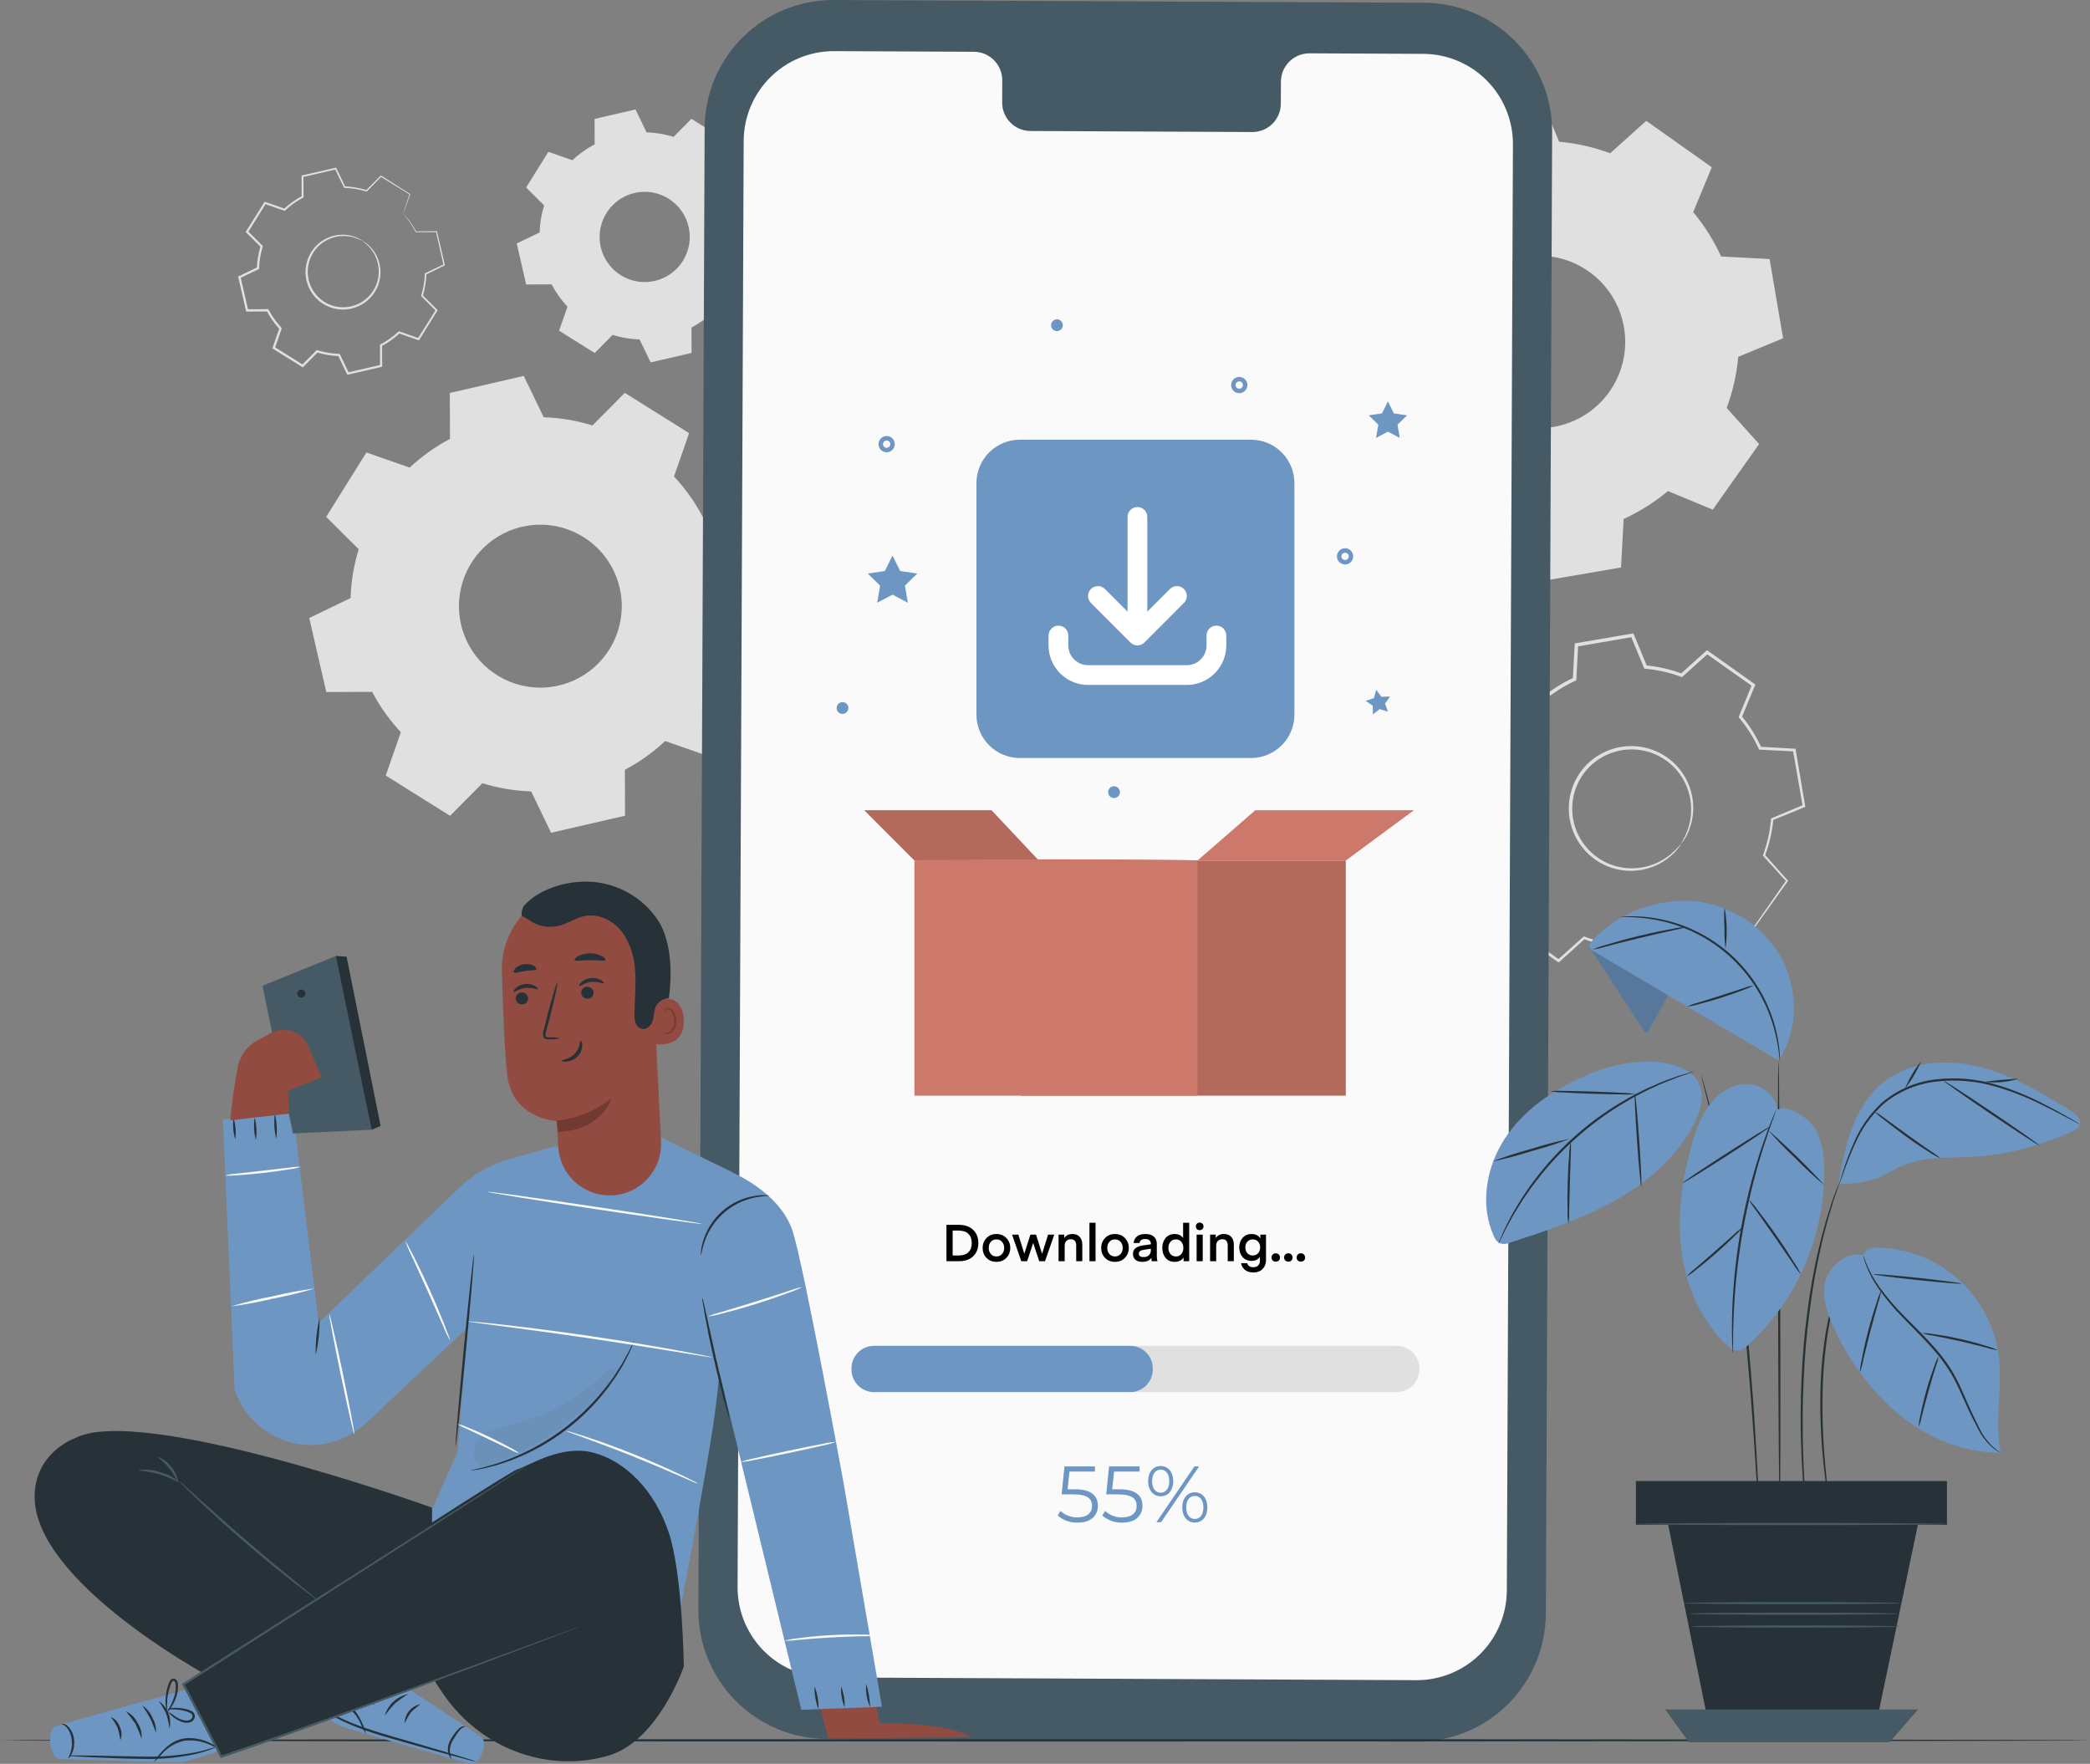 <svg width="897" height="757" viewBox="0 0 897 757" fill="none" xmlns="http://www.w3.org/2000/svg">
<rect x="0" y="0" width="897" height="757" fill="#808080" stroke="none"/>
<g clip-path="url(#clip0_3001_921)">
<path d="M721.5 362.171C720.394 364.044 718.987 365.722 717.335 367.137C712.841 371.143 707.098 373.467 701.085 373.712C696.931 373.904 692.791 373.11 689.003 371.393C684.638 369.411 680.885 366.292 678.137 362.363C675.093 358.004 673.413 352.837 673.31 347.52C673.183 341.794 674.898 336.178 678.203 331.503C681.508 326.827 686.228 323.339 691.665 321.554C696.709 319.882 702.136 319.749 707.256 321.172C711.874 322.459 716.061 324.965 719.38 328.426C722.257 331.432 724.383 335.076 725.583 339.062C727.351 344.82 727.072 351.013 724.792 356.589C724.01 358.618 722.897 360.504 721.5 362.171C721.342 362.074 722.8 360.234 724.248 356.378C726.248 350.907 726.362 344.923 724.57 339.38C723.266 335.313 720.965 331.637 717.876 328.69C714.788 325.742 711.011 323.616 706.891 322.506C702.034 321.196 696.898 321.351 692.128 322.951C687 324.654 682.55 327.955 679.428 332.37C676.307 336.786 674.678 342.085 674.779 347.493C674.859 352.527 676.422 357.425 679.272 361.573C681.689 365.093 684.948 367.951 688.751 369.886C692.555 371.821 696.783 372.772 701.048 372.651C706.866 372.499 712.466 370.401 716.955 366.692C720.108 364.043 721.356 362.053 721.5 362.171Z" fill="#E0E0E0"/>
<path d="M739.254 392.327C739.552 392.403 739.842 392.504 740.123 392.628C740.76 392.877 741.615 393.211 742.721 393.642C745.094 394.595 748.512 395.967 752.95 397.748L752.663 397.831C756.238 392.711 760.939 385.979 766.625 377.836L766.653 378.31C763.657 375.002 760.327 371.325 756.765 367.39L756.587 367.194L756.68 366.942C758.501 361.982 759.655 356.803 760.114 351.539L760.139 351.242L760.416 351.127C764.654 349.357 769.242 347.442 774.013 345.449L773.691 346.033C772.378 338.465 770.985 330.433 769.523 321.999L770.073 322.49C765.519 322.256 760.503 321.999 755.361 321.735L754.987 321.715L754.83 321.372C752.633 316.584 749.809 312.11 746.432 308.069L746.181 307.769L746.331 307.405C748.073 303.182 749.994 298.525 751.951 293.782L752.182 294.585C745.927 290.166 739.183 285.401 732.27 280.517L733.14 280.466C729.733 283.538 725.991 286.911 722.199 290.329L721.879 290.618L721.474 290.467C716.545 288.641 711.396 287.478 706.162 287.008L705.725 286.969L705.556 286.561C703.789 282.294 701.862 277.64 699.916 272.938L700.718 273.382C693.113 274.688 684.961 276.088 676.698 277.508L677.316 276.812C677.069 281.463 676.804 286.483 676.535 291.539L676.512 291.993L676.099 292.182C671.326 294.365 666.865 297.176 662.833 300.54L662.828 300.545L662.825 300.547C662.481 300.6 663.59 300.432 662.054 300.666L662.041 300.661L662.014 300.65L661.96 300.627L661.853 300.583L661.639 300.494L661.21 300.316L660.354 299.961L658.644 299.251L655.233 297.834C652.963 296.892 650.703 295.954 648.452 295.019L649.35 294.759C644.591 301.488 639.897 308.126 635.267 314.672L635.213 313.746C638.525 317.438 641.805 321.093 645.053 324.711L645.351 325.044L645.196 325.461C643.36 330.39 642.189 335.542 641.716 340.781L641.676 341.22L641.27 341.389C636.665 343.292 632.127 345.168 627.655 347.017L628.085 346.236C629.481 354.445 630.844 362.461 632.174 370.283L631.53 369.71C636.521 369.982 641.424 370.25 646.239 370.513L646.647 370.535L646.816 370.905C648.994 375.699 651.803 380.18 655.166 384.229L655.418 384.533L655.267 384.895C653.326 389.56 651.444 394.083 649.606 398.5L649.39 397.751C656.378 402.724 662.975 407.418 669.254 411.886L668.539 411.928C672.398 408.472 676.021 405.229 679.514 402.101L679.758 401.882L680.062 401.996C685.001 403.848 690.164 405.035 695.415 405.524L695.714 405.552L695.827 405.827C697.857 410.785 699.686 415.251 701.414 419.47L700.93 419.202C710.243 417.649 718.177 416.326 724.97 415.193L724.691 415.506C725.042 409.627 725.329 404.805 725.569 400.787L725.578 400.64L725.71 400.58C729.348 398.942 732.819 396.956 736.075 394.65C737.099 393.897 737.884 393.321 738.459 392.899C738.708 392.687 738.974 392.496 739.254 392.327C739.03 392.566 738.79 392.79 738.536 392.998C738.037 393.42 737.28 394.057 736.221 394.851C733.008 397.26 729.553 399.327 725.911 401.02L726.051 400.813C725.864 404.833 725.638 409.659 725.363 415.542L725.35 415.809L725.084 415.856C718.301 417.049 710.378 418.442 701.079 420.078L700.732 420.139L700.594 419.81C698.838 415.602 696.979 411.149 694.916 406.204L695.327 406.507C689.981 406.043 684.721 404.866 679.686 403.007L680.234 402.902C676.756 406.047 673.15 409.309 669.307 412.784L668.966 413.091L668.59 412.825C662.293 408.382 655.677 403.715 648.669 398.771L648.262 398.484L648.453 398.022C650.276 393.598 652.143 389.069 654.068 384.397L654.17 385.062C650.718 380.932 647.833 376.359 645.592 371.465L646.168 371.857C641.351 371.606 636.447 371.35 631.457 371.091L630.906 371.062L630.812 370.516C629.467 362.7 628.088 354.687 626.676 346.477L626.579 345.914L627.107 345.695C631.581 343.837 636.117 341.954 640.714 340.045L640.269 340.651C640.746 335.282 641.939 330 643.816 324.947L643.958 325.697C640.707 322.081 637.424 318.429 634.108 314.74L633.711 314.299L634.054 313.813C638.679 307.267 643.37 300.627 648.127 293.893L648.473 293.404L649.026 293.634C651.277 294.567 653.537 295.505 655.808 296.448L659.219 297.864L660.929 298.573L661.785 298.929L662.214 299.106L662.428 299.196L662.535 299.24L662.588 299.262L662.615 299.273L662.628 299.279C661.094 299.513 662.205 299.343 661.863 299.394L661.866 299.392L661.872 299.387C666.006 295.938 670.581 293.056 675.476 290.818L675.04 291.459C675.31 286.404 675.579 281.384 675.827 276.733L675.859 276.137L676.446 276.036C684.711 274.624 692.864 273.231 700.47 271.931L701.05 271.832L701.274 272.375C703.215 277.08 705.136 281.737 706.897 286.006L706.292 285.56C711.653 286.05 716.925 287.25 721.97 289.129L721.246 289.267C725.044 285.857 728.793 282.491 732.206 279.426L732.622 279.053L733.077 279.376C739.978 284.276 746.711 289.058 752.955 293.492L753.391 293.802L753.187 294.296C751.216 299.032 749.281 303.684 747.526 307.901L747.425 307.239C750.862 311.378 753.732 315.958 755.958 320.857L755.427 320.495C760.568 320.779 765.583 321.057 770.136 321.309L770.609 321.334L770.688 321.799C772.111 330.24 773.467 338.278 774.744 345.853L774.816 346.276L774.422 346.438C769.639 348.403 765.041 350.293 760.793 352.038L761.096 351.627C760.598 356.971 759.391 362.225 757.505 367.249L757.42 366.801C760.95 370.764 764.25 374.468 767.219 377.801L767.423 378.03L767.247 378.276C761.466 386.353 756.688 393.03 753.054 398.108L752.941 398.266L752.766 398.191C748.41 396.325 745.054 394.887 742.725 393.889C741.623 393.404 740.772 393.031 740.138 392.752C739.834 392.63 739.539 392.488 739.254 392.327Z" fill="#E0E0E0"/>
<path fill-rule="evenodd" clip-rule="evenodd" d="M715.851 210.751C710.075 215.573 703.683 219.602 696.842 222.732L695.735 243.551L661.768 249.37L653.804 230.106C646.312 229.434 638.942 227.763 631.892 225.138L616.407 239.071L588.281 219.142L596.253 199.891C591.433 194.11 587.408 187.709 584.285 180.858L563.485 179.749L557.671 145.753L576.916 137.779C577.589 130.279 579.26 122.903 581.884 115.846L567.963 100.348L587.87 72.186L607.103 80.17C612.878 75.346 619.272 71.317 626.114 68.19L627.223 47.367L661.189 41.548L669.152 60.816C676.644 61.49 684.012 63.161 691.062 65.785L706.546 51.855L734.676 71.781L726.701 91.031C731.522 96.812 735.547 103.213 738.67 110.064L759.471 111.173L765.286 145.169L746.038 153.143C745.366 160.643 743.696 168.019 741.073 175.076L754.991 190.574L735.086 218.73L715.851 210.751ZM690.748 168.115C694.972 162.141 697.33 155.047 697.526 147.731C697.722 140.415 695.747 133.205 691.849 127.013C687.951 120.821 682.307 115.925 675.63 112.944C668.952 109.963 661.542 109.031 654.335 110.266C647.129 111.501 640.45 114.847 635.143 119.882C629.836 124.916 626.14 131.413 624.522 138.55C622.904 145.687 623.437 153.144 626.053 159.979C628.669 166.813 633.25 172.717 639.218 176.945C643.181 179.752 647.657 181.75 652.392 182.826C657.126 183.901 662.025 184.033 666.81 183.213C671.595 182.393 676.172 180.637 680.279 178.047C684.387 175.456 687.944 172.081 690.748 168.115Z" fill="#E0E0E0"/>
<path fill-rule="evenodd" clip-rule="evenodd" d="M289.276 204.489C294.133 209.685 298.275 215.506 301.594 221.799L321.279 221.724L328.594 253.493L310.863 262.054C310.633 269.167 309.455 276.218 307.36 283.019L321.328 296.894L304.057 324.535L285.48 318.042C280.29 322.906 274.473 327.052 268.183 330.371L268.258 350.078L236.524 357.401L227.971 339.652C220.864 339.42 213.821 338.239 207.027 336.14L193.168 350.124L165.549 332.838L172.039 314.241C167.18 309.047 163.038 303.224 159.722 296.929L140.033 297.004L132.718 265.234L150.452 256.674C150.684 249.562 151.863 242.512 153.956 235.711L139.991 221.836L157.259 194.193L175.835 200.689C181.025 195.824 186.843 191.677 193.132 188.358L193.057 168.65L224.792 161.327L233.344 179.078C240.451 179.309 247.494 180.489 254.288 182.587L268.148 168.606L295.762 185.891L289.276 204.489ZM250.436 230.497C244.577 226.829 237.763 224.983 230.856 225.192C223.949 225.401 217.259 227.656 211.631 231.671C206.004 235.686 201.693 241.281 199.242 247.749C196.792 254.216 196.313 261.266 197.865 268.007C199.417 274.747 202.931 280.876 207.963 285.617C212.995 290.358 219.318 293.5 226.133 294.644C232.949 295.787 239.95 294.883 246.251 292.044C252.553 289.205 257.872 284.559 261.536 278.694C263.968 274.8 265.611 270.464 266.37 265.934C267.129 261.405 266.989 256.77 265.958 252.294C264.927 247.819 263.026 243.59 260.363 239.85C257.7 236.11 254.327 232.932 250.436 230.497Z" fill="#E0E0E0"/>
<path fill-rule="evenodd" clip-rule="evenodd" d="M308.452 70.868C311.141 73.745 313.434 76.968 315.271 80.452L326.17 80.41L330.22 97.999L320.403 102.738C320.276 106.677 319.624 110.58 318.464 114.346L326.197 122.028L316.635 137.331L306.35 133.736C303.477 136.429 300.256 138.725 296.774 140.562L296.815 151.473L279.246 155.527L274.51 145.7C270.576 145.572 266.676 144.918 262.915 143.756L255.242 151.499L239.951 141.928L243.544 131.632C240.854 128.756 238.56 125.532 236.725 122.047L225.824 122.089L221.774 104.499L231.593 99.76C231.721 95.823 232.374 91.919 233.532 88.154L225.801 80.473L235.361 65.168L245.646 68.764C248.519 66.071 251.74 63.775 255.222 61.937L255.181 51.026L272.75 46.972L277.486 56.8C281.42 56.927 285.32 57.581 289.081 58.742L296.754 51.002L312.042 60.572L308.452 70.868ZM286.948 85.267C283.704 83.237 279.932 82.215 276.108 82.33C272.284 82.446 268.58 83.694 265.464 85.917C262.349 88.14 259.962 91.238 258.605 94.819C257.248 98.4 256.983 102.303 257.843 106.035C258.702 109.766 260.648 113.159 263.433 115.784C266.219 118.409 269.72 120.148 273.493 120.782C277.266 121.415 281.142 120.914 284.631 119.342C288.12 117.771 291.065 115.199 293.093 111.951C294.44 109.795 295.35 107.395 295.77 104.887C296.19 102.379 296.112 99.813 295.542 97.335C294.971 94.857 293.918 92.516 292.444 90.446C290.97 88.375 289.102 86.615 286.948 85.267Z" fill="#E0E0E0"/>
<path d="M155.572 103.38C155.885 103.504 156.18 103.669 156.45 103.871C157.267 104.389 158.02 105 158.696 105.693C161.254 108.248 162.847 111.613 163.202 115.213C163.462 117.701 163.13 120.215 162.232 122.549C161.195 125.239 159.455 127.6 157.194 129.387C154.685 131.366 151.646 132.553 148.461 132.798C145.032 133.071 141.606 132.233 138.689 130.407C135.772 128.581 133.519 125.865 132.263 122.659C131.088 119.686 130.823 116.43 131.502 113.305C132.117 110.488 133.476 107.888 135.439 105.776C137.143 103.947 139.255 102.547 141.603 101.692C144.992 100.436 148.712 100.397 152.127 101.581C153.044 101.886 153.923 102.296 154.746 102.804C155.045 102.959 155.323 103.152 155.572 103.38C155.516 103.484 154.362 102.678 152.008 101.949C148.672 100.946 145.097 101.087 141.851 102.35C139.471 103.27 137.359 104.772 135.707 106.719C134.056 108.666 132.918 110.996 132.397 113.497C131.782 116.443 132.05 119.505 133.167 122.3C134.358 125.305 136.477 127.85 139.215 129.564C141.954 131.278 145.168 132.071 148.388 131.826C151.386 131.608 154.254 130.508 156.63 128.666C158.648 127.102 160.242 125.058 161.268 122.72C162.294 120.381 162.718 117.823 162.503 115.278C162.217 111.803 160.779 108.524 158.417 105.961C156.731 104.161 155.503 103.475 155.572 103.38Z" fill="#E0E0E0"/>
<path d="M172.995 91.713C173.028 91.532 173.077 91.355 173.142 91.183L173.656 89.591C174.145 88.128 174.845 86.037 175.755 83.318L175.82 83.504C172.631 81.537 168.445 78.953 163.383 75.83L163.695 75.793C161.82 77.703 159.736 79.824 157.506 82.093L157.384 82.218L157.213 82.166C154.188 81.247 151.054 80.734 147.894 80.64L147.697 80.634L147.61 80.455C146.407 77.977 145.104 75.294 143.749 72.504L144.147 72.696C139.666 73.742 134.912 74.852 129.92 76.017L130.223 75.634C130.239 78.371 130.257 81.385 130.275 84.475L130.277 84.723L130.057 84.84C127.272 86.318 124.697 88.162 122.399 90.321L122.21 90.498L121.964 90.413L113.627 87.512L114.148 87.329C111.72 91.227 109.102 95.431 106.418 99.74L106.352 99.167C108.305 101.103 110.45 103.229 112.623 105.384L112.826 105.585L112.742 105.858C111.82 108.87 111.302 111.99 111.199 115.138L111.19 115.429L110.928 115.556C108.437 116.761 105.72 118.074 102.975 119.401L103.238 118.853C104.279 123.365 105.394 128.201 106.526 133.103L106.043 132.721C108.833 132.709 111.843 132.697 114.875 132.685L115.176 132.684L115.316 132.95C116.783 135.731 118.614 138.304 120.76 140.601L120.762 140.605L120.764 140.606C120.812 140.831 120.659 140.104 120.872 141.112L120.869 141.12L120.863 141.136L120.851 141.169L120.828 141.235L120.783 141.366L120.691 141.629L120.508 142.154L120.142 143.202L119.411 145.295C118.926 146.687 118.442 148.073 117.959 149.453L117.754 148.869C121.94 151.491 126.069 154.077 130.142 156.627L129.532 156.698C131.626 154.587 133.7 152.497 135.752 150.428L135.961 150.218L136.242 150.305C139.248 151.236 142.364 151.76 145.509 151.865L145.8 151.875L145.927 152.137C147.222 154.831 148.499 157.486 149.757 160.102L149.225 159.847C154.085 158.731 158.831 157.641 163.463 156.577L163.109 157.025C163.102 154.025 163.095 151.079 163.088 148.185L163.087 147.914L163.325 147.789C166.114 146.322 168.694 144.489 170.998 142.338L171.189 142.16L171.434 142.246C174.289 143.25 177.058 144.224 179.761 145.174L179.275 145.346C182.011 140.99 184.593 136.878 187.051 132.964L187.106 133.435C184.908 131.241 182.845 129.181 180.856 127.194L180.703 127.041L180.767 126.835C181.705 123.816 182.239 120.686 182.352 117.526L182.36 117.327L182.537 117.242C185.432 115.857 188.041 114.61 190.505 113.431L190.347 113.762C189.103 108.236 188.042 103.528 187.134 99.495L187.352 99.667C183.827 99.655 180.934 99.646 178.521 99.638L178.423 99.638L178.379 99.552C177.277 97.429 175.974 95.417 174.487 93.543C174.007 92.958 173.637 92.508 173.361 92.173C173.226 92.03 173.103 91.876 172.995 91.713C173.148 91.837 173.291 91.972 173.424 92.118C173.694 92.401 174.102 92.832 174.614 93.439C176.167 95.281 177.524 97.279 178.662 99.403L178.52 99.318C180.933 99.292 183.825 99.26 187.35 99.221L187.527 99.219L187.568 99.394C188.515 103.418 189.621 108.117 190.919 113.63L190.972 113.857L190.76 113.961L182.821 117.83L183.005 117.547C182.911 120.769 182.387 123.963 181.448 127.046L181.358 126.688C183.358 128.664 185.432 130.712 187.641 132.895L187.857 133.108L187.696 133.367C185.255 137.293 182.691 141.416 179.976 145.784L179.802 146.064L179.489 145.955C176.782 145.015 174.01 144.052 171.151 143.058L171.585 142.966C169.232 145.178 166.594 147.065 163.741 148.577L163.978 148.181C163.993 151.076 164.008 154.022 164.023 157.021L164.025 157.387L163.669 157.469C159.041 158.543 154.297 159.643 149.437 160.77L149.069 160.855L148.904 160.514C147.64 157.897 146.359 155.244 145.06 152.556L145.478 152.828C142.247 152.724 139.044 152.19 135.955 151.237L136.444 151.115C134.393 153.186 132.322 155.278 130.23 157.391L129.954 157.67L129.62 157.462C125.548 154.914 121.417 152.331 117.229 149.711L116.893 149.501L117.023 149.126C117.505 147.746 117.989 146.359 118.474 144.967L119.204 142.875L119.57 141.826L119.753 141.301L119.845 141.038L119.891 140.907L119.914 140.841L119.925 140.808L119.931 140.792L119.934 140.784C120.147 141.79 119.992 141.062 120.039 141.286L120.038 141.284L120.035 141.281C117.828 138.919 115.947 136.273 114.439 133.413L114.879 133.677C111.847 133.688 108.836 133.699 106.047 133.708L105.653 133.71L105.564 133.325C104.438 128.422 103.326 123.585 102.289 119.072L102.202 118.692L102.552 118.524C105.299 117.201 108.018 115.891 110.51 114.69L110.239 115.107C110.349 111.875 110.887 108.671 111.84 105.58L111.958 106.054C109.79 103.895 107.65 101.764 105.701 99.823L105.438 99.562L105.634 99.249C108.329 94.948 110.959 90.751 113.397 86.859L113.586 86.558L113.919 86.676C116.818 87.695 119.665 88.696 122.247 89.603L121.813 89.695C124.173 87.492 126.817 85.615 129.674 84.113L129.455 84.478C129.45 81.388 129.445 78.374 129.441 75.638L129.44 75.323L129.744 75.254C134.742 74.114 139.502 73.029 143.988 72.005L144.264 71.942L144.386 72.197C145.724 74.995 147.01 77.686 148.198 80.172L147.915 79.987C151.13 80.104 154.315 80.649 157.385 81.609L157.093 81.682C159.342 79.433 161.445 77.331 163.338 75.438L163.481 75.295L163.65 75.402C168.672 78.59 172.825 81.227 175.988 83.235L176.097 83.304L176.054 83.422C175.086 86.088 174.341 88.14 173.818 89.58C173.567 90.25 173.371 90.774 173.223 91.169C173.16 91.355 173.084 91.537 172.995 91.713Z" fill="#E0E0E0"/>
<path d="M608.026 747.469L354.669 746.296C340.036 746.228 326.029 740.346 315.727 729.943C305.426 719.54 299.674 705.467 299.736 690.819L302.421 55.012C302.451 47.756 303.91 40.576 306.713 33.884C309.516 27.192 313.609 21.118 318.757 16.009C323.906 10.901 330.01 6.857 336.72 4.111C343.43 1.364 350.615 -0.033 357.864 0.001L611.221 1.172C625.854 1.24 639.861 7.122 650.162 17.526C660.463 27.929 666.216 42.002 666.154 56.65L663.469 692.458C663.438 699.715 661.98 706.894 659.176 713.587C656.373 720.279 652.281 726.353 647.132 731.461C641.983 736.57 635.88 740.613 629.17 743.359C622.46 746.106 615.275 747.502 608.026 747.469Z" fill="#455A64"/>
<path d="M610.859 23.116L561.737 22.889C558.503 22.947 555.424 24.289 553.177 26.619C550.931 28.95 549.701 32.078 549.758 35.315L549.718 44.235C549.775 47.473 548.546 50.601 546.299 52.931C544.053 55.261 540.973 56.603 537.739 56.661L441.99 56.218C438.755 56.13 435.688 54.76 433.462 52.409C431.235 50.059 430.031 46.92 430.115 43.681L430.153 34.763C430.237 31.524 429.033 28.385 426.806 26.035C424.579 23.684 421.512 22.314 418.277 22.226L401.001 22.145L358.008 21.947C352.931 21.923 347.899 22.902 343.2 24.825C338.501 26.749 334.226 29.581 330.62 33.158C327.015 36.736 324.148 40.99 322.185 45.677C320.222 50.364 319.201 55.392 319.179 60.474L316.558 681.067C316.515 691.326 320.543 701.182 327.757 708.469C334.972 715.755 344.782 719.875 355.031 719.923L607.881 721.091C612.958 721.114 617.99 720.136 622.689 718.212C627.388 716.289 631.663 713.457 635.268 709.879C638.874 706.302 641.74 702.048 643.704 697.361C645.667 692.675 646.688 687.647 646.71 682.565L649.331 61.969C649.374 51.71 645.345 41.855 638.131 34.569C630.916 27.283 621.107 23.163 610.859 23.116Z" fill="#FAFAFA"/>
<path d="M437.689 188.71H536.928C541.865 188.71 546.601 190.673 550.092 194.168C553.584 197.663 555.545 202.404 555.545 207.346V306.684C555.545 311.627 553.584 316.367 550.092 319.862C546.601 323.357 541.865 325.321 536.928 325.321H437.689C432.752 325.321 428.016 323.357 424.525 319.862C421.033 316.367 419.072 311.627 419.072 306.684V207.346C419.072 202.404 421.033 197.663 424.525 194.168C428.016 190.673 432.752 188.71 437.689 188.71Z" fill="#6E96C2"/>
<path d="M383.061 238.404L386.353 245.078L393.709 246.148L388.385 251.342L389.642 258.678L383.061 255.215L376.481 258.678L377.737 251.342L372.413 246.148L379.772 245.078L383.061 238.404Z" fill="#6E96C2"/>
<path d="M595.677 172.26L598.221 177.419L603.91 178.248L599.792 182.264L600.765 187.937L595.677 185.259L590.588 187.937L591.56 182.264L587.443 178.248L593.132 177.419L595.677 172.26Z" fill="#6E96C2"/>
<path d="M590.674 296.053L592.88 299.048L596.596 298.926L594.432 301.953L595.696 305.452L592.151 304.327L589.219 306.61L589.192 302.89L586.114 300.802L589.642 299.628L590.674 296.053Z" fill="#6E96C2"/>
<path d="M380.534 194.105C379.846 194.105 379.173 193.9 378.601 193.518C378.028 193.135 377.582 192.591 377.319 191.954C377.055 191.317 376.986 190.617 377.121 189.941C377.255 189.265 377.586 188.644 378.073 188.157C378.56 187.67 379.18 187.338 379.855 187.204C380.53 187.069 381.23 187.138 381.866 187.402C382.502 187.666 383.046 188.112 383.428 188.685C383.811 189.258 384.015 189.932 384.015 190.621C384.014 191.544 383.647 192.43 382.994 193.083C382.342 193.736 381.457 194.104 380.534 194.105ZM380.534 189.046C380.223 189.046 379.919 189.138 379.66 189.311C379.401 189.484 379.199 189.73 379.08 190.018C378.961 190.306 378.93 190.622 378.991 190.928C379.052 191.234 379.201 191.514 379.421 191.734C379.642 191.955 379.922 192.105 380.227 192.166C380.532 192.226 380.849 192.195 381.136 192.076C381.424 191.957 381.67 191.755 381.843 191.496C382.015 191.237 382.108 190.932 382.108 190.621C382.107 190.203 381.941 189.803 381.646 189.507C381.351 189.212 380.951 189.046 380.534 189.046Z" fill="#6E96C2"/>
<path d="M577.288 242.261C576.6 242.261 575.927 242.057 575.354 241.674C574.782 241.291 574.336 240.747 574.073 240.11C573.809 239.474 573.74 238.773 573.874 238.097C574.009 237.421 574.34 236.801 574.827 236.313C575.314 235.826 575.934 235.494 576.609 235.36C577.284 235.225 577.984 235.294 578.62 235.558C579.256 235.822 579.8 236.268 580.182 236.841C580.564 237.414 580.769 238.088 580.769 238.777C580.768 239.701 580.401 240.586 579.748 241.239C579.096 241.893 578.211 242.26 577.288 242.261ZM577.288 237.202C576.977 237.202 576.673 237.294 576.414 237.467C576.155 237.64 575.953 237.886 575.834 238.174C575.715 238.462 575.684 238.779 575.745 239.084C575.806 239.39 575.955 239.67 576.175 239.891C576.395 240.111 576.676 240.261 576.981 240.322C577.286 240.383 577.603 240.351 577.89 240.232C578.178 240.113 578.424 239.911 578.596 239.652C578.769 239.393 578.862 239.088 578.862 238.777C578.861 238.359 578.695 237.959 578.4 237.664C578.105 237.368 577.705 237.202 577.288 237.202Z" fill="#6E96C2"/>
<path d="M531.871 168.734C531.182 168.734 530.509 168.529 529.937 168.147C529.365 167.764 528.919 167.22 528.655 166.583C528.392 165.946 528.323 165.246 528.457 164.57C528.591 163.894 528.923 163.273 529.41 162.786C529.896 162.299 530.516 161.967 531.192 161.833C531.867 161.698 532.567 161.767 533.203 162.031C533.839 162.295 534.382 162.741 534.765 163.314C535.147 163.887 535.351 164.561 535.351 165.25C535.35 166.173 534.983 167.059 534.331 167.712C533.678 168.365 532.794 168.733 531.871 168.734ZM531.871 163.674C531.56 163.674 531.255 163.767 530.997 163.94C530.738 164.113 530.536 164.359 530.417 164.647C530.298 164.935 530.267 165.251 530.327 165.557C530.388 165.862 530.538 166.143 530.758 166.363C530.978 166.584 531.258 166.734 531.564 166.794C531.869 166.855 532.185 166.824 532.473 166.705C532.76 166.586 533.006 166.384 533.179 166.125C533.352 165.866 533.444 165.561 533.444 165.25C533.444 164.832 533.278 164.432 532.983 164.136C532.688 163.841 532.288 163.675 531.871 163.674Z" fill="#6E96C2"/>
<path d="M361.6 306.391C362.996 306.391 364.127 305.259 364.127 303.862C364.127 302.465 362.996 301.332 361.6 301.332C360.205 301.332 359.073 302.465 359.073 303.862C359.073 305.259 360.205 306.391 361.6 306.391Z" fill="#6E96C2"/>
<path d="M480.667 339.964C480.667 340.464 480.519 340.954 480.241 341.37C479.964 341.786 479.569 342.11 479.107 342.301C478.645 342.493 478.137 342.543 477.647 342.445C477.157 342.348 476.706 342.107 476.353 341.753C476 341.399 475.759 340.948 475.661 340.458C475.564 339.967 475.614 339.458 475.805 338.996C475.996 338.534 476.32 338.139 476.736 337.861C477.152 337.583 477.64 337.435 478.14 337.435C478.81 337.435 479.453 337.701 479.927 338.175C480.401 338.65 480.667 339.293 480.667 339.964Z" fill="#6E96C2"/>
<path d="M453.631 142.11C455.026 142.11 456.158 140.977 456.158 139.58C456.158 138.183 455.026 137.051 453.631 137.051C452.235 137.051 451.104 138.183 451.104 139.58C451.104 140.977 452.235 142.11 453.631 142.11Z" fill="#6E96C2"/>
<path d="M577.596 369.32H438.244V470.229H577.596V369.32Z" fill="#B3695C"/>
<path d="M513.947 369.32H392.467V470.229H513.947V369.32Z" fill="#CC786B"/>
<path d="M392.466 369.32L370.903 347.733H425.553L445.852 369.32H392.466Z" fill="#B3695C"/>
<path d="M513.948 369.32L538.757 347.733H606.816L577.596 369.32H513.948Z" fill="#CC786B"/>
<path d="M513.947 369.32C513.947 369.595 486.751 369.817 453.21 369.817C419.657 369.817 392.467 369.595 392.467 369.32C392.467 369.046 419.657 368.823 453.21 368.823C486.751 368.823 513.947 369.046 513.947 369.32Z" fill="#CC786B"/>
<path d="M375.145 577.604H599.472C600.743 577.604 602.002 577.855 603.177 578.342C604.352 578.829 605.419 579.543 606.318 580.443C607.217 581.343 607.931 582.412 608.417 583.588C608.904 584.764 609.154 586.024 609.154 587.297V587.767C609.154 589.04 608.904 590.301 608.417 591.476C607.931 592.652 607.217 593.721 606.318 594.621C605.419 595.521 604.352 596.235 603.177 596.722C602.002 597.209 600.743 597.46 599.472 597.46H375.145C372.577 597.46 370.114 596.439 368.298 594.621C366.482 592.803 365.462 590.338 365.462 587.767V587.297C365.462 584.727 366.482 582.261 368.298 580.443C370.114 578.626 372.577 577.604 375.145 577.604Z" fill="#E0E0E0"/>
<path d="M485.074 577.604H375.145C369.797 577.604 365.462 581.944 365.462 587.297V587.767C365.462 593.12 369.797 597.46 375.145 597.46H485.074C490.422 597.46 494.757 593.12 494.757 587.767V587.297C494.757 581.944 490.422 577.604 485.074 577.604Z" fill="#6E96C2"/>
<path d="M471.194 646.239C471.194 650.304 468.362 653.483 462.525 653.483C459.382 653.588 456.317 652.488 453.958 650.407L455.153 648.461C457.142 650.31 459.777 651.304 462.49 651.227C466.551 651.227 468.702 649.246 468.702 646.341C468.702 643.267 466.792 641.353 460.715 641.353H455.63L456.859 629.361H469.931V631.548H459.01L458.19 639.166H461.261C468.464 639.166 471.194 642.003 471.194 646.239Z" fill="#6E96C2"/>
<path d="M490.34 646.239C490.34 650.304 487.507 653.483 481.671 653.483C478.528 653.588 475.463 652.488 473.103 650.407L474.298 648.461C476.287 650.31 478.922 651.304 481.636 651.227C485.697 651.227 487.848 649.246 487.848 646.341C487.848 643.267 485.937 641.353 479.861 641.353H474.775L476.004 629.361H489.077V631.548H478.155L477.336 639.166H480.407C487.61 639.166 490.34 642.003 490.34 646.239Z" fill="#6E96C2"/>
<path d="M492.761 635.683C492.761 631.789 494.945 629.192 498.154 629.192C501.327 629.192 503.545 631.754 503.545 635.683C503.545 639.613 501.327 642.174 498.154 642.174C494.945 642.174 492.761 639.577 492.761 635.683ZM501.839 635.683C501.839 632.574 500.372 630.728 498.154 630.728C495.9 630.728 494.466 632.607 494.466 635.683C494.466 638.759 495.9 640.638 498.154 640.638C500.372 640.638 501.839 638.792 501.839 635.683ZM512.625 629.362H514.638L498.323 653.278H496.31L512.625 629.362ZM507.403 646.957C507.403 643.063 509.621 640.466 512.794 640.466C516.003 640.466 518.187 643.063 518.187 646.957C518.187 650.853 516.003 653.45 512.794 653.45C509.621 653.45 507.403 650.853 507.403 646.957ZM516.481 646.957C516.481 643.883 515.048 642.004 512.794 642.004C510.577 642.004 509.109 643.848 509.109 646.957C509.109 650.066 510.577 651.912 512.794 651.912C515.048 651.912 516.481 650.033 516.481 646.957Z" fill="#6E96C2"/>
<path d="M897 746.909C897 747.184 696.184 747.406 448.521 747.406C200.773 747.406 0 747.184 0 746.909C0 746.635 200.773 746.412 448.521 746.412C696.184 746.412 897 746.635 897 746.909Z" fill="#263238"/>
<path d="M350.034 725.121L355.51 746.119L416.894 745.555C416.894 745.555 408.502 739.206 377.656 739.667L374.664 725.121H350.034Z" fill="#924B40"/>
<path d="M283.112 487.919L237.067 492.268L218.36 497.568C210.366 499.833 203.051 504.03 197.057 509.789L136.782 567.702L125.779 477.734L95.665 480.356L100.69 596.162C102.912 603.131 107.289 609.212 113.189 613.527C119.089 617.843 126.207 620.169 133.514 620.17C142.573 620.052 151.245 616.479 157.762 610.18L200.682 569.799L196.418 623.085L181.666 656.208L287.021 715.767C287.021 715.767 299.396 654.451 306.04 612.034C311.414 577.719 314.146 502.977 314.146 502.977L283.112 487.919Z" fill="#6E96C2"/>
<path d="M311.404 501.917C311.404 501.917 334.701 510.561 340.334 528.824C345.329 545.02 361.995 636.096 361.995 636.096L378.531 732.49L343.907 733.807L304.038 569.524L311.404 501.917Z" fill="#6E96C2"/>
<path d="M195.544 620.723C195.27 620.697 196.814 602.243 198.99 579.511C201.167 556.771 203.153 538.364 203.426 538.39C203.699 538.416 202.156 556.866 199.979 579.606C197.802 602.338 195.816 620.749 195.544 620.723Z" fill="#263238"/>
<path d="M272.225 575.414C272.166 575.727 272.063 576.03 271.92 576.315C271.635 576.995 271.287 577.823 270.867 578.825C270.323 580.156 269.704 581.455 269.013 582.715C268.219 584.196 267.397 585.932 266.24 587.707C265.682 588.613 265.101 589.556 264.496 590.538C263.881 591.517 263.147 592.472 262.438 593.496C261.049 595.569 259.328 597.601 257.564 599.779C249.657 609.066 240.022 616.725 229.195 622.331C226.677 623.558 224.309 624.776 221.977 625.66C220.82 626.121 219.725 626.62 218.633 626.997C217.541 627.365 216.491 627.718 215.484 628.057C213.494 628.783 211.618 629.191 209.998 629.631C208.615 630.019 207.211 630.328 205.793 630.556C204.723 630.74 203.839 630.891 203.112 631.015C202.803 631.09 202.485 631.121 202.167 631.108C202.456 630.97 202.761 630.872 203.076 630.818C203.79 630.645 204.66 630.434 205.712 630.178C206.862 629.929 208.261 629.599 209.855 629.093C211.452 628.606 213.3 628.154 215.26 627.39C216.252 627.035 217.286 626.665 218.363 626.28C219.439 625.887 220.518 625.373 221.657 624.901C223.955 623.992 226.288 622.757 228.77 621.52C239.438 615.88 248.967 608.305 256.871 599.181C258.636 597.04 260.366 595.046 261.771 593.012C262.488 592.008 263.233 591.073 263.858 590.112C264.476 589.151 265.071 588.226 265.642 587.339C266.829 585.601 267.687 583.901 268.523 582.454C269.376 581.015 270.014 579.725 270.517 578.66C271.004 577.692 271.406 576.892 271.737 576.235C271.861 575.94 272.025 575.664 272.225 575.414Z" fill="#263238"/>
<g opacity="0.2">
<path d="M207.769 630.07C206.138 629.435 204.801 628.215 204.017 626.649C203.233 625.083 203.058 623.281 203.526 621.593C204.064 619.924 204.955 618.391 206.139 617.099C207.323 615.807 208.772 614.786 210.386 614.106C213.618 612.771 216.979 611.775 220.417 611.134C235.224 607.491 248.764 599.887 259.588 589.137C260.584 588.144 262.004 587.044 263.238 587.718C264.895 588.624 263.856 591.159 262.627 592.594C247.718 609.944 228.389 622.925 206.697 630.155" fill="#617B97"/>
</g>
<path d="M312.959 608.375C312.644 607.753 312.408 607.095 312.255 606.415C311.864 605.137 311.338 603.276 310.717 600.97C309.474 596.357 307.873 589.954 306.274 582.842C304.677 575.728 303.385 569.254 302.535 564.553C302.11 562.202 301.79 560.296 301.597 558.973C301.444 558.293 301.375 557.597 301.394 556.9C301.67 557.54 301.866 558.211 301.976 558.899C302.319 560.414 302.735 562.252 303.224 564.414C304.304 569.31 305.7 575.632 307.243 582.624C308.838 589.602 310.281 595.912 311.398 600.8C311.881 602.962 312.291 604.802 312.63 606.319C312.824 606.988 312.934 607.679 312.959 608.375Z" fill="#263238"/>
<path d="M100.991 489.006C100.077 486.039 99.813 482.91 100.218 479.832C101.132 482.799 101.396 485.928 100.991 489.006Z" fill="#263238"/>
<path d="M109.802 489.284C108.978 486.109 108.81 482.799 109.307 479.557C110.132 482.732 110.3 486.042 109.802 489.284Z" fill="#263238"/>
<path d="M118.561 488.721C117.7 485.177 117.495 481.505 117.956 477.888C118.817 481.431 119.022 485.103 118.561 488.721Z" fill="#263238"/>
<path d="M135.494 581.521C135.378 576.193 135.926 570.872 137.126 565.681C137.243 571.008 136.695 576.329 135.494 581.521Z" fill="#263238"/>
<path d="M349.6 723.77C350.813 726.902 351.389 730.246 351.297 733.604C350.085 730.471 349.508 727.128 349.6 723.77Z" fill="#263238"/>
<path d="M360.987 723.762C362.128 726.592 362.634 729.638 362.47 732.686C361.328 729.856 360.822 726.809 360.987 723.762Z" fill="#263238"/>
<path d="M371.789 722.664C372.742 725.92 373.307 729.277 373.472 732.666C372.01 729.548 371.428 726.089 371.789 722.664Z" fill="#263238"/>
<path d="M330.1 513.144C330.1 513.328 327.682 513.182 323.928 513.968C319.033 514.958 314.48 517.208 310.717 520.496C306.954 523.783 304.111 527.995 302.469 532.716C301.183 536.332 301.001 538.751 300.819 538.725C300.733 538.161 300.743 537.587 300.85 537.026C301.02 535.488 301.339 533.97 301.803 532.494C303.316 527.557 306.177 523.142 310.064 519.747C313.95 516.351 318.707 514.111 323.798 513.277C325.322 513.017 326.868 512.906 328.414 512.945C328.983 512.915 329.553 512.983 330.1 513.144Z" fill="#263238"/>
<path d="M344.338 552.326C342.498 553.304 340.576 554.12 338.594 554.764C334.992 556.129 329.969 557.891 324.359 559.645C318.747 561.398 313.614 562.811 309.877 563.741C307.881 564.34 305.837 564.763 303.768 565.007C305.691 564.214 307.671 563.564 309.691 563.063C313.647 561.861 318.593 560.358 324.063 558.696C329.505 556.948 334.425 555.366 338.361 554.101C340.307 553.362 342.305 552.769 344.338 552.326Z" fill="#FAFAFA"/>
<path d="M359.024 618.77C357.08 619.471 355.083 620.013 353.051 620.391C349.338 621.267 344.195 622.411 338.504 623.613C332.81 624.816 327.644 625.851 323.893 626.551C321.883 627.027 319.837 627.34 317.776 627.485C319.716 626.784 321.711 626.242 323.739 625.866C327.453 624.989 332.6 623.845 338.299 622.641C343.995 621.437 349.165 620.402 352.916 619.701C354.923 619.225 356.966 618.913 359.024 618.77Z" fill="#FAFAFA"/>
<path d="M375.673 701.94C373.777 702.186 371.865 702.285 369.953 702.235C366.424 702.326 361.553 702.475 356.179 702.783C350.805 703.094 345.948 703.505 342.431 703.82C340.538 704.089 338.628 704.21 336.716 704.183C338.555 703.646 340.443 703.291 342.352 703.122C345.857 702.627 350.725 702.103 356.122 701.791C361.518 701.482 366.413 701.443 369.952 701.532C371.868 701.481 373.784 701.618 375.673 701.94Z" fill="#FAFAFA"/>
<path d="M222.844 623.75C221.466 623.334 220.138 622.768 218.883 622.062C216.144 620.749 213.009 619.247 209.549 617.589C206.077 615.952 202.932 614.469 200.185 613.173C198.845 612.647 197.568 611.974 196.375 611.168C197.788 611.453 199.162 611.91 200.464 612.528C202.936 613.502 206.311 614.95 209.975 616.691C213.636 618.432 216.89 620.135 219.206 621.437C220.508 622.057 221.73 622.834 222.844 623.75Z" fill="#FAFAFA"/>
<path d="M299.586 636.783C298.807 636.58 298.053 636.293 297.335 635.928C295.733 635.229 293.724 634.354 291.335 633.312C286.274 631.097 279.263 628.086 271.442 624.953C263.616 621.822 256.464 619.164 251.273 617.275C248.826 616.381 246.768 615.628 245.126 615.028C244.355 614.797 243.611 614.484 242.907 614.094C243.705 614.198 244.49 614.388 245.247 614.661C246.736 615.085 248.873 615.749 251.502 616.611C256.76 618.332 263.968 620.892 271.811 624.03C279.65 627.17 286.633 630.29 291.626 632.673C294.124 633.863 296.13 634.858 297.5 635.578C298.237 635.904 298.936 636.308 299.586 636.783Z" fill="#FAFAFA"/>
<path d="M305.563 582.545C305.202 582.558 304.841 582.527 304.488 582.453C303.682 582.332 302.674 582.181 301.441 581.996C298.663 581.545 294.877 580.931 290.259 580.183C280.82 578.64 267.775 576.55 253.341 574.422C238.9 572.298 225.806 570.538 216.323 569.294C211.685 568.68 207.883 568.176 205.094 567.806C203.859 567.628 202.851 567.482 202.045 567.365C201.685 567.335 201.33 567.261 200.989 567.144C201.348 567.107 201.71 567.115 202.067 567.166C202.879 567.234 203.895 567.318 205.138 567.422C207.803 567.663 211.654 568.062 216.408 568.596C225.917 569.662 239.035 571.313 253.485 573.439C267.929 575.568 280.966 577.769 290.378 579.49C295.085 580.349 298.888 581.077 301.509 581.615C302.73 581.874 303.727 582.086 304.524 582.255C304.881 582.309 305.23 582.406 305.563 582.545Z" fill="#FAFAFA"/>
<path d="M301.248 525.259C301.207 525.531 280.573 522.67 255.165 518.869C229.749 515.068 209.185 511.767 209.226 511.495C209.266 511.224 229.896 514.085 255.312 517.886C280.72 521.687 301.288 524.988 301.248 525.259Z" fill="#FAFAFA"/>
<path d="M193.161 575.359C192.044 573.362 191.065 571.29 190.231 569.158C188.406 565.046 186.089 559.826 183.527 554.052C180.909 548.3 178.543 543.101 176.679 539.007C175.639 536.968 174.739 534.861 173.987 532.699C174.387 533.172 174.719 533.698 174.973 534.262C175.551 535.297 176.351 536.813 177.312 538.701C179.234 542.476 181.781 547.746 184.433 553.644C187.082 559.54 189.332 564.944 190.879 568.887C191.653 570.859 192.256 572.464 192.646 573.584C192.9 574.149 193.073 574.746 193.161 575.359Z" fill="#FAFAFA"/>
<path d="M152.083 615.599C151.814 615.655 149.185 604.127 146.212 589.855C143.238 575.577 141.045 563.96 141.314 563.905C141.582 563.848 144.21 575.374 147.184 589.651C150.158 603.924 152.351 615.543 152.083 615.599Z" fill="#FAFAFA"/>
<path d="M135.108 552.969C129.233 554.736 123.266 556.186 117.234 557.31C111.272 558.758 105.235 559.882 99.151 560.679C105.027 558.911 110.994 557.462 117.026 556.338C122.989 554.891 129.025 553.766 135.108 552.969Z" fill="#FAFAFA"/>
<path d="M129.13 500.77C127.605 501.284 126.028 501.63 124.429 501.802C121.503 502.301 117.444 502.888 112.946 503.401C108.445 503.912 104.358 504.251 101.395 504.423C99.798 504.614 98.184 504.631 96.584 504.473C98.138 504.065 99.729 503.814 101.333 503.722C104.632 503.347 108.528 502.903 112.834 502.413C117.138 501.924 121.033 501.481 124.332 501.106C125.916 500.835 127.523 500.723 129.13 500.77Z" fill="#FAFAFA"/>
<path d="M144.63 410.097C145.175 411.175 159.493 484.857 159.493 484.857L125.731 486.435L112.658 423.073L144.63 410.097Z" fill="#455A64"/>
<path d="M159.494 484.857L163.361 483.219L148.75 410.591L144.168 410.285L159.494 484.857Z" fill="#263238"/>
<path d="M131.057 426.202C131.099 426.546 131.039 426.894 130.883 427.204C130.727 427.513 130.484 427.769 130.183 427.94C129.881 428.111 129.537 428.188 129.192 428.162C128.847 428.137 128.517 428.01 128.244 427.796C127.971 427.583 127.768 427.294 127.659 426.965C127.551 426.636 127.542 426.283 127.635 425.949C127.727 425.615 127.916 425.316 128.178 425.09C128.44 424.864 128.763 424.72 129.107 424.678C129.567 424.621 130.031 424.75 130.397 425.036C130.763 425.322 131 425.741 131.057 426.202Z" fill="#263238"/>
<path d="M124.087 477.927L123.587 468.278L138.009 462.33L132.386 448.959C131.738 447.484 130.792 446.161 129.607 445.071C128.422 443.981 127.024 443.15 125.502 442.628C123.979 442.107 122.365 441.907 120.762 442.042C119.158 442.176 117.6 442.642 116.186 443.41C114.259 444.456 112.232 445.558 110.4 446.554C108.36 447.659 106.574 449.181 105.16 451.022C103.746 452.862 102.734 454.98 102.191 457.237C100.636 465.023 99.517 472.891 98.841 480.802" fill="#924B40"/>
<path d="M85.481 723.565C85.481 723.565 26.145 740.004 23.764 740.843C20.189 742.103 20.79 755.212 26.352 755.008C28.984 754.911 71.929 756.609 77.355 756.269C82.781 755.929 99.152 749.472 99.152 749.472L85.481 723.565Z" fill="#6E96C2"/>
<path d="M60.763 746.229C60.023 744.052 59.15 741.922 58.148 739.852C56.863 737.945 55.462 736.119 53.953 734.385C56.158 735.412 57.943 737.167 59.009 739.356C60.364 741.378 60.983 743.805 60.763 746.229Z" fill="#263238"/>
<path d="M66.949 743.421C66.658 743.471 66.057 740.663 64.477 737.561C62.928 734.442 61.032 732.286 61.246 732.083C63.085 733.316 64.518 735.067 65.364 737.114C66.503 739.014 67.054 741.208 66.949 743.421Z" fill="#263238"/>
<path d="M72.752 741.865C72.457 739.739 71.993 737.641 71.364 735.59C70.436 733.655 69.356 731.798 68.133 730.035C70.014 731.302 71.464 733.114 72.289 735.227C73.115 737.341 73.276 739.657 72.752 741.865Z" fill="#263238"/>
<path d="M71.699 734.193C71.173 732.783 70.956 731.276 71.062 729.774C71.072 728.141 71.274 726.516 71.663 724.931C71.892 723.992 72.188 723.071 72.546 722.174C72.728 721.613 73.056 721.11 73.497 720.718C73.794 720.491 74.161 720.377 74.534 720.395C74.907 720.414 75.261 720.564 75.535 720.819C75.994 721.263 76.275 721.86 76.325 722.498C76.386 723.019 76.412 723.543 76.402 724.067C76.389 725.047 76.266 726.022 76.036 726.975C75.641 728.566 75.026 730.094 74.21 731.515C73.553 732.864 72.649 734.077 71.544 735.091C71.409 734.996 72.403 733.613 73.588 731.19C74.281 729.786 74.804 728.304 75.144 726.775C75.333 725.883 75.429 724.973 75.43 724.061C75.403 723.148 75.416 722.007 74.883 721.569C74.785 721.46 74.649 721.392 74.504 721.38C74.358 721.368 74.213 721.412 74.098 721.503C73.799 721.789 73.575 722.146 73.448 722.541C73.093 723.394 72.793 724.27 72.549 725.161C72.135 726.678 71.872 728.231 71.764 729.799C71.59 732.489 71.861 734.17 71.699 734.193Z" fill="#263238"/>
<path d="M71.773 733.589C72.982 733.084 74.293 732.872 75.6 732.971C77.019 732.969 78.433 733.142 79.81 733.487C80.656 733.671 81.472 733.972 82.235 734.382C82.723 734.626 83.119 735.023 83.361 735.513C83.603 736.003 83.678 736.559 83.576 737.096C83.441 737.608 83.171 738.075 82.796 738.448C82.42 738.821 81.951 739.086 81.438 739.216C80.564 739.435 79.649 739.432 78.776 739.209C77.372 738.857 76.058 738.21 74.921 737.312C73.84 736.586 72.904 735.663 72.162 734.592C73.267 735.229 74.323 735.945 75.323 736.735C76.426 737.487 77.661 738.022 78.963 738.312C79.688 738.477 80.443 738.467 81.163 738.282C81.507 738.195 81.822 738.018 82.076 737.771C82.33 737.523 82.513 737.212 82.608 736.87C82.666 736.535 82.611 736.19 82.451 735.89C82.291 735.59 82.037 735.352 81.727 735.212C81.048 734.841 80.325 734.559 79.574 734.372C78.269 734.004 76.929 733.77 75.576 733.674C73.254 733.511 71.798 733.749 71.773 733.589Z" fill="#263238"/>
<path d="M51.645 746.865C51.41 745.049 51.019 743.257 50.475 741.508C49.642 739.877 48.67 738.322 47.57 736.858C48.478 737.253 49.289 737.839 49.95 738.577C50.61 739.315 51.103 740.186 51.395 741.133C51.847 742.014 52.103 742.982 52.146 743.971C52.189 744.961 52.019 745.948 51.645 746.865Z" fill="#263238"/>
<path d="M93.048 749.607C92.322 750.045 91.553 750.407 90.753 750.687C88.601 751.519 86.394 752.204 84.15 752.736C76.713 754.366 69.106 755.088 61.496 754.885C52.604 754.787 44.591 754.382 38.78 754.149C36.03 754.003 33.725 753.881 31.904 753.784C31.058 753.781 30.215 753.691 29.387 753.515C30.224 753.389 31.071 753.35 31.916 753.398C33.739 753.411 36.047 753.427 38.801 753.446C44.812 753.564 52.737 753.719 61.501 753.891C69.043 754.079 76.583 753.463 83.995 752.05C89.667 750.884 92.979 749.422 93.048 749.607Z" fill="#263238"/>
<path d="M94.802 750.961C94.722 751.098 93.098 750.148 90.357 748.945C86.863 747.282 82.973 746.635 79.129 747.076C75.352 747.896 71.945 749.925 69.424 752.856C68.367 754.1 67.224 755.268 66.004 756.352C66.79 754.903 67.767 753.567 68.908 752.379C70.074 751.005 71.394 749.769 72.842 748.696C74.649 747.351 76.751 746.459 78.973 746.095C83.001 745.606 87.082 746.379 90.653 748.308C92.167 748.969 93.567 749.864 94.802 750.961Z" fill="#263238"/>
<path d="M148.463 707.167C148.463 707.167 204.612 743.967 206.625 745.49C209.649 747.777 206.181 758.667 200.943 756.781C198.465 755.889 151.35 742.77 146.283 740.796C141.216 738.823 127.578 727.694 127.578 727.694L148.463 707.167Z" fill="#6E96C2"/>
<path d="M165.138 736.274C165.818 733.963 167.118 731.883 168.895 730.259C170.672 728.634 172.86 727.528 175.22 727.06C173.256 728.253 171.367 729.567 169.564 730.993C167.982 732.661 166.503 734.424 165.138 736.274Z" fill="#263238"/>
<path d="M160.096 731.718C160.816 729.646 161.985 727.758 163.519 726.19C165.053 724.623 166.914 723.413 168.969 722.649C169.111 722.908 166.651 724.385 164.228 726.886C161.782 729.362 160.357 731.854 160.096 731.718Z" fill="#263238"/>
<path d="M155.039 728.472C155.209 726.209 156.066 724.052 157.493 722.289C158.921 720.526 160.852 719.241 163.029 718.605C161.329 719.913 159.735 721.354 158.264 722.915C157.043 724.678 155.965 726.537 155.039 728.472Z" fill="#263238"/>
<path d="M158.37 721.482C158.223 721.41 158.99 719.89 159.641 717.276C160.013 715.749 160.234 714.188 160.3 712.618C160.338 711.694 160.318 710.769 160.239 709.848C160.237 709.433 160.132 709.025 159.934 708.661C159.853 708.54 159.728 708.454 159.585 708.421C159.442 708.389 159.293 708.412 159.166 708.485C158.525 708.741 158.192 709.833 157.889 710.694C157.613 711.563 157.428 712.459 157.339 713.366C157.198 714.926 157.246 716.498 157.481 718.046C157.875 720.715 158.402 722.335 158.244 722.384C157.5 721.082 157.006 719.652 156.79 718.167C156.443 716.565 156.321 714.922 156.427 713.286C156.497 712.308 156.676 711.342 156.961 710.404C157.11 709.902 157.294 709.41 157.51 708.933C157.751 708.34 158.2 707.857 158.773 707.573C159.111 707.413 159.494 707.378 159.855 707.474C160.215 707.57 160.531 707.79 160.745 708.096C161.046 708.604 161.206 709.182 161.209 709.772C161.279 710.736 161.28 711.703 161.214 712.667C161.104 714.296 160.803 715.906 160.317 717.465C159.962 718.928 159.298 720.298 158.37 721.482Z" fill="#263238"/>
<path d="M158.482 720.884C158.41 721.029 157.095 720.36 154.833 719.808C153.515 719.489 152.167 719.304 150.812 719.259C150.04 719.208 149.265 719.257 148.506 719.404C148.169 719.443 147.853 719.593 147.61 719.83C147.367 720.068 147.21 720.379 147.163 720.716C147.15 721.071 147.231 721.423 147.397 721.736C147.564 722.049 147.81 722.313 148.111 722.5C148.742 722.896 149.458 723.135 150.199 723.198C151.527 723.318 152.867 723.183 154.145 722.803C155.338 722.353 156.561 721.992 157.807 721.722C156.775 722.516 155.603 723.11 154.353 723.474C152.998 723.984 151.55 724.201 150.105 724.11C149.205 724.057 148.333 723.781 147.566 723.307C147.117 723.027 146.751 722.632 146.506 722.162C146.261 721.693 146.146 721.166 146.173 720.637C146.238 720.094 146.478 719.588 146.858 719.195C147.237 718.801 147.734 718.543 148.274 718.459C149.125 718.3 149.994 718.261 150.856 718.344C152.272 718.433 153.672 718.698 155.023 719.132C156.298 719.435 157.483 720.035 158.482 720.884Z" fill="#263238"/>
<path d="M193.788 754.729C193.724 754.816 192.844 754.159 192.415 752.55C191.966 750.458 192.343 748.273 193.466 746.451C194.022 745.47 194.651 744.532 195.348 743.645C195.887 742.879 196.529 742.191 197.254 741.598C197.764 741.174 198.388 740.912 199.048 740.846C199.518 740.826 199.757 740.942 199.749 740.999C198.993 741.221 198.295 741.609 197.707 742.134C197.099 742.76 196.556 743.447 196.087 744.184C195.458 745.069 194.874 745.985 194.337 746.929C193.331 748.568 192.897 750.496 193.103 752.409C193.307 753.864 193.921 754.632 193.788 754.729Z" fill="#263238"/>
<path d="M173.631 739.652C173.649 737.682 174.348 735.779 175.609 734.267C176.87 732.754 178.616 731.726 180.55 731.357C179.058 732.417 177.66 733.604 176.371 734.904C175.323 736.405 174.407 737.994 173.631 739.652Z" fill="#263238"/>
<path d="M133.353 729.678C134.217 730.18 135.042 730.746 135.821 731.373C138.045 732.921 140.356 734.338 142.743 735.619C146.297 737.493 149.97 739.13 153.739 740.519C157.991 742.106 162.759 743.603 167.803 745.066C177.904 747.977 187.049 750.639 193.647 752.626C196.812 753.598 199.437 754.405 201.449 755.024C202.418 755.278 203.363 755.616 204.273 756.033C203.28 755.906 202.299 755.693 201.343 755.396C199.309 754.856 196.654 754.151 193.454 753.302C186.804 751.487 177.636 748.934 167.524 746.02C162.472 744.554 157.682 743.022 153.415 741.375C149.624 739.934 145.943 738.216 142.404 736.235C140.023 734.888 137.746 733.367 135.59 731.683C134.781 731.089 134.031 730.417 133.353 729.678Z" fill="#263238"/>
<path d="M131.271 730.434C132.78 729.765 134.386 729.337 136.029 729.167C140.016 728.416 144.139 728.92 147.829 730.61C149.835 731.633 151.567 733.122 152.88 734.952C153.934 736.415 154.817 737.993 155.512 739.657C156.238 741.136 156.764 742.706 157.073 744.325C156.239 742.922 155.505 741.461 154.876 739.955C153.362 736.396 150.731 733.427 147.382 731.498C143.854 729.909 139.951 729.343 136.117 729.865C133.14 730.178 131.305 730.589 131.271 730.434Z" fill="#263238"/>
<path d="M280.043 415.613L283.708 489.85C283.855 492.842 283.394 495.832 282.352 498.64C281.31 501.448 279.709 504.015 277.646 506.185C275.583 508.355 273.101 510.082 270.351 511.263C267.6 512.443 264.639 513.052 261.647 513.052C255.972 513.049 250.516 510.861 246.409 506.942C242.302 503.022 239.858 497.672 239.584 491.998C239.314 486.41 239.077 481.75 239.012 481.177C239.012 481.177 220.045 480.333 217.758 461.696C216.653 452.69 215.886 433.954 215.388 416.995C215.135 408.211 218.195 399.654 223.959 393.025C229.723 386.397 237.769 382.184 246.495 381.223L248.294 381.025C267.816 380.017 279.577 396.051 280.043 415.613Z" fill="#924B40"/>
<path d="M238.951 480.912C247.577 480.123 255.773 476.782 262.495 471.313C262.495 471.313 258.23 485.379 239.441 485.752L238.951 480.912Z" fill="#703A31"/>
<path d="M221.314 428.646C221.384 429.341 221.722 429.982 222.257 430.431C222.792 430.881 223.481 431.103 224.178 431.051C224.519 431.041 224.855 430.962 225.166 430.819C225.477 430.677 225.756 430.474 225.987 430.221C226.218 429.969 226.397 429.673 226.512 429.351C226.627 429.029 226.676 428.687 226.657 428.345C226.588 427.65 226.25 427.009 225.715 426.56C225.181 426.11 224.493 425.887 223.796 425.938C223.454 425.948 223.118 426.027 222.807 426.17C222.496 426.312 222.216 426.516 221.985 426.768C221.754 427.02 221.575 427.316 221.46 427.639C221.345 427.961 221.295 428.304 221.314 428.646Z" fill="#263238"/>
<path d="M220.403 425.713C220.771 426.024 222.623 424.307 225.49 423.998C228.348 423.649 230.613 424.892 230.885 424.507C231.021 424.334 230.615 423.744 229.627 423.178C228.292 422.454 226.767 422.162 225.26 422.341C223.769 422.5 222.368 423.13 221.259 424.14C220.452 424.914 220.223 425.575 220.403 425.713Z" fill="#263238"/>
<path d="M249.447 426.221C249.517 426.916 249.855 427.557 250.39 428.006C250.925 428.456 251.614 428.678 252.31 428.626C252.652 428.616 252.988 428.537 253.299 428.395C253.61 428.252 253.889 428.049 254.12 427.797C254.351 427.544 254.53 427.249 254.645 426.926C254.76 426.604 254.809 426.262 254.79 425.92C254.72 425.225 254.382 424.585 253.848 424.135C253.313 423.685 252.625 423.462 251.929 423.513C251.587 423.523 251.25 423.602 250.939 423.745C250.628 423.887 250.349 424.091 250.117 424.343C249.886 424.596 249.708 424.892 249.593 425.214C249.477 425.537 249.428 425.879 249.447 426.221Z" fill="#263238"/>
<path d="M248.624 423.139C248.993 423.45 250.848 421.733 253.712 421.425C256.57 421.075 258.835 422.318 259.108 421.933C259.243 421.76 258.841 421.17 257.848 420.604C256.514 419.881 254.989 419.588 253.482 419.767C251.991 419.926 250.59 420.556 249.48 421.566C248.676 422.34 248.446 423.001 248.624 423.139Z" fill="#263238"/>
<path d="M240.57 445.555C239.008 445.249 237.413 445.139 235.824 445.229C235.084 445.234 234.375 445.165 234.197 444.679C234.052 443.929 234.139 443.153 234.446 442.454C234.939 440.606 235.455 438.667 235.995 436.639C238.125 428.367 239.581 421.599 239.247 421.515C238.914 421.433 236.916 428.07 234.787 436.341C234.28 438.379 233.795 440.325 233.333 442.18C232.97 443.114 232.948 444.147 233.27 445.096C233.404 445.343 233.593 445.555 233.822 445.718C234.051 445.88 234.314 445.988 234.591 446.034C235.008 446.099 235.432 446.111 235.852 446.07C237.44 446.099 239.025 445.926 240.57 445.555Z" fill="#263238"/>
<path d="M249.22 446.609C248.751 446.633 249.089 449.747 246.67 452.25C244.257 454.761 240.904 454.777 240.927 455.215C240.905 455.415 241.732 455.738 243.136 455.622C244.96 455.446 246.665 454.632 247.949 453.323C249.181 452.065 249.876 450.377 249.888 448.615C249.863 447.3 249.431 446.567 249.22 446.609Z" fill="#263238"/>
<path d="M246.646 411.981C247.014 412.729 249.834 412.044 253.24 412.078C256.647 412.044 259.466 412.73 259.835 411.982C259.997 411.625 259.444 410.943 258.265 410.309C256.7 409.546 254.982 409.149 253.241 409.148C251.5 409.148 249.782 409.545 248.217 410.309C247.037 410.943 246.484 411.624 246.646 411.981Z" fill="#263238"/>
<path d="M220.542 417.297C221.117 417.892 223.016 416.998 225.387 416.704C227.746 416.327 229.818 416.658 230.205 415.926C230.371 415.573 229.983 414.955 229.037 414.435C227.776 413.827 226.362 413.607 224.976 413.803C223.59 414 222.293 414.604 221.251 415.54C220.486 416.302 220.284 417.003 220.542 417.297Z" fill="#263238"/>
<path d="M280.043 429.601C280.346 429.428 292.435 424.394 293.434 437.198C294.433 450.002 281.385 448.364 281.334 447.999C281.283 447.633 280.043 429.601 280.043 429.601Z" fill="#924B40"/>
<path d="M284.863 442.842C284.916 442.797 285.098 442.981 285.488 443.125C286.036 443.31 286.634 443.275 287.157 443.029C287.941 442.439 288.556 441.652 288.936 440.747C289.316 439.841 289.449 438.851 289.321 437.878C289.268 436.777 288.97 435.703 288.449 434.733C288.298 434.342 288.054 433.994 287.739 433.719C287.423 433.443 287.046 433.249 286.639 433.152C286.378 433.104 286.108 433.149 285.876 433.28C285.645 433.41 285.466 433.617 285.372 433.866C285.228 434.237 285.329 434.486 285.263 434.514C285.23 434.548 284.972 434.321 285.034 433.784C285.08 433.461 285.236 433.164 285.474 432.942C285.806 432.648 286.239 432.497 286.681 432.52C287.215 432.583 287.723 432.782 288.157 433.098C288.592 433.413 288.938 433.835 289.164 434.323C289.795 435.389 290.156 436.594 290.215 437.832C290.366 438.966 290.18 440.121 289.678 441.15C289.177 442.179 288.382 443.036 287.395 443.615C287.06 443.742 286.7 443.791 286.343 443.76C285.985 443.729 285.64 443.618 285.331 443.435C284.91 443.15 284.821 442.869 284.863 442.842Z" fill="#7B3A30"/>
<path d="M287.087 428.385C285.866 428.438 284.683 428.821 283.663 429.495C282.643 430.169 281.826 431.107 281.298 432.21C280.669 434.124 280.715 436.208 280.089 438.123C279.464 440.037 277.777 441.892 275.78 441.646C275.097 441.511 274.462 441.198 273.939 440.738C273.417 440.279 273.024 439.688 272.803 439.028C272.377 437.702 272.211 436.306 272.312 434.917C272.406 428.875 273.007 422.829 272.585 416.801C272.403 410.72 270.429 404.829 266.911 399.868C263.199 395.103 257.003 391.982 251.076 393.124C247.15 393.881 243.745 396.35 239.87 397.336C237.561 397.904 235.153 397.939 232.829 397.438C230.505 396.936 228.326 395.912 226.456 394.442C225.981 394.062 223.846 392.969 223.846 392.969C223.747 391.546 224.062 390.124 224.753 388.876C231.764 380.786 245.611 377.215 256.21 378.674C261.597 379.386 266.765 381.263 271.353 384.176C275.942 387.088 279.843 390.966 282.783 395.54C288.286 404.724 288.453 418.325 287.087 428.385Z" fill="#263238"/>
<path d="M78.736 722.879C78.736 722.879 216.432 632.468 222.07 630.587C227.708 628.706 241.334 619.77 254.96 623.532C268.586 627.295 280.802 639.523 286.91 657.396C293.018 675.268 293.488 715.246 293.488 715.246C293.488 715.246 282.682 746.758 261.538 753.342C259.729 753.9 257.891 754.362 256.033 754.726C230.225 759.852 203.98 747.972 189.533 725.959L186.46 721.277C186.46 721.277 96.384 754.403 94.974 753.932L78.736 722.879Z" fill="#263238"/>
<path d="M31.779 617.419C31.779 617.419 14.935 623.439 14.864 642.346C14.729 678.561 87.964 718.48 87.964 718.48L185.422 653.841V647.049C185.422 647.049 59.97 601.898 31.779 617.419Z" fill="#263238"/>
<path d="M249.089 697.993C249.089 697.993 248.839 698.121 248.333 698.327C247.789 698.543 247.042 698.841 246.08 699.223C244.048 700.006 241.117 701.136 237.35 702.587C229.692 705.475 218.643 709.642 204.908 714.821C191.126 719.968 174.62 726.086 156.1 732.833C137.577 739.572 117.052 746.971 95.131 754.4L94.733 754.535L94.538 754.161C91.096 747.582 87.465 740.641 83.78 733.597C81.902 730.004 80.037 726.438 78.297 723.109L78.085 722.705L78.467 722.462C119.814 696.188 156.806 672.683 183.502 655.719C196.831 647.303 207.588 640.511 215.052 635.798C218.748 633.489 221.627 631.691 223.621 630.445C224.577 629.86 225.32 629.405 225.858 629.076C226.364 628.772 226.636 628.638 226.636 628.638C226.636 628.638 226.399 628.828 225.91 629.159C225.384 629.507 224.658 629.989 223.723 630.608C221.752 631.889 218.905 633.739 215.25 636.114C207.826 640.888 197.125 647.768 183.866 656.295C157.214 673.324 120.284 696.92 79.005 723.295L79.175 722.649C80.916 725.978 82.781 729.543 84.66 733.136C88.342 740.181 91.971 747.124 95.411 753.704L94.818 753.465C116.727 746.056 137.263 738.693 155.801 732.008C174.31 725.265 190.845 719.241 204.679 714.202C218.458 709.142 229.542 705.072 237.224 702.251C241.017 700.869 243.969 699.795 246.015 699.049C246.99 698.704 247.749 698.435 248.3 698.239C248.817 698.062 249.089 697.993 249.089 697.993Z" fill="#455A64"/>
<path d="M136.054 686.488C135.161 685.987 134.312 685.41 133.516 684.765C131.918 683.606 129.64 681.886 126.85 679.727C121.27 675.41 113.678 669.291 105.511 662.274C97.345 655.252 90.153 648.665 85.046 643.796C82.492 641.362 80.449 639.368 79.063 637.963C78.306 637.273 77.608 636.52 76.978 635.712C77.816 636.301 78.602 636.96 79.329 637.682C80.921 639.121 83.007 641.006 85.523 643.281C90.748 648.013 98.003 654.507 106.158 661.52C114.314 668.527 121.824 674.723 127.287 679.177C129.914 681.323 132.091 683.101 133.753 684.459C134.576 685.069 135.346 685.748 136.054 686.488Z" fill="#455A64"/>
<path d="M59.291 630.954C62.444 630.455 65.671 630.748 68.683 631.808C71.787 632.555 74.656 634.063 77.033 636.196C76.871 636.454 73.318 634.188 68.402 632.761C63.501 631.288 59.287 631.259 59.291 630.954Z" fill="#455A64"/>
<path d="M67.686 625.247C70.022 626.051 72.044 627.574 73.464 629.597C75.142 631.412 76.203 633.712 76.497 636.167C76.213 636.266 75.148 633.227 72.692 630.222C70.274 627.187 67.531 625.504 67.686 625.247Z" fill="#455A64"/>
<path d="M26.42 739.916C26.368 739.802 27.583 739.567 28.932 740.679C30.516 742.169 31.515 744.178 31.749 746.341C32.061 748.465 31.752 750.633 30.86 752.585C30.171 754.067 29.412 754.762 29.327 754.692C29.194 754.6 29.727 753.777 30.209 752.323C30.849 750.446 31.04 748.445 30.766 746.481C30.544 744.529 29.741 742.689 28.461 741.2C27.427 740.116 26.399 740.074 26.42 739.916Z" fill="#263238"/>
<path d="M835.363 635.852H702.335V654.149H835.363V635.852Z" fill="#263238"/>
<path d="M835.589 654.376H702.108V635.623H835.589V654.376ZM702.563 653.92H835.134V636.078H702.563V653.92Z" fill="#263238"/>
<path d="M714.67 648.058L733.818 742.617H804.667L823.175 654.149L714.67 648.058Z" fill="#263238"/>
<path d="M714.67 733.672L724.882 747.728H810.998L823.175 733.672H714.67Z" fill="#455A64"/>
<path d="M763.854 650.82C763.592 650.821 763.256 607.014 763.104 552.987C762.952 498.942 763.042 455.143 763.303 455.143C763.565 455.142 763.9 498.939 764.052 552.985C764.204 607.011 764.115 650.82 763.854 650.82Z" fill="#263238"/>
<path d="M793.486 541.193C793.407 541.546 793.288 541.888 793.129 542.212C792.818 542.956 792.425 543.894 791.942 545.048C791.676 545.672 791.387 546.352 791.074 547.089L790.188 549.576C789.866 550.471 789.525 551.422 789.163 552.428C788.807 553.44 788.528 554.542 788.179 555.681C786.597 561.031 785.354 566.477 784.459 571.984C783.421 578.74 782.734 585.545 782.399 592.372C781.907 604.796 782.259 617.239 783.45 629.615C783.878 634.37 784.309 638.212 784.625 640.864C784.761 642.108 784.872 643.121 784.96 643.923C785.02 644.279 785.038 644.64 785.014 645C784.892 644.661 784.811 644.308 784.771 643.951C784.637 643.154 784.468 642.149 784.259 640.914C783.831 638.274 783.297 634.439 782.783 629.682C781.39 617.283 780.945 604.795 781.452 592.328C781.788 585.464 782.504 578.625 783.597 571.84C784.538 566.305 785.855 560.84 787.538 555.483C787.91 554.344 788.213 553.243 788.593 552.232C788.98 551.23 789.347 550.282 789.693 549.388C790.036 548.508 790.357 547.685 790.656 546.917C790.984 546.172 791.319 545.505 791.604 544.899C792.155 543.772 792.603 542.855 792.957 542.129C793.096 541.797 793.274 541.483 793.486 541.193Z" fill="#263238"/>
<path d="M790.085 505.764C789.985 506.256 789.843 506.739 789.662 507.208C789.317 508.221 788.856 509.579 788.277 511.281C787.968 512.172 787.629 513.15 787.26 514.216C786.929 515.309 786.572 516.489 786.19 517.754C785.412 520.289 784.509 523.169 783.708 526.411C783.282 528.026 782.838 529.714 782.373 531.475C781.973 533.253 781.558 535.1 781.127 537.014C780.197 540.827 779.527 544.969 778.669 549.296C777.204 557.996 775.912 567.615 775.021 577.761C774.181 587.914 773.815 597.616 773.686 606.443C773.66 615.27 773.771 623.223 774.134 629.892C774.251 633.229 774.465 636.242 774.637 638.89C774.789 641.539 774.956 643.818 775.125 645.679C775.261 647.473 775.369 648.903 775.45 649.969C775.509 650.468 775.526 650.971 775.5 651.473C775.378 650.986 775.298 650.49 775.261 649.989C775.135 648.925 774.967 647.5 774.757 645.713C774.532 643.856 774.311 641.579 774.108 638.93C773.886 636.283 773.625 633.268 773.464 629.927C773.016 623.252 772.835 615.284 772.813 606.437C772.894 597.59 773.235 587.861 774.077 577.68C774.97 567.507 776.292 557.861 777.81 549.143C778.693 544.807 779.394 540.658 780.36 536.841C780.81 534.927 781.245 533.079 781.664 531.298C782.149 529.539 782.615 527.851 783.062 526.233C783.907 522.995 784.857 520.119 785.685 517.593L786.832 514.072C787.23 513.014 787.596 512.042 787.93 511.157C788.579 509.477 789.097 508.138 789.484 507.14C789.645 506.665 789.846 506.205 790.085 505.764Z" fill="#263238"/>
<path d="M755.439 658.569C755.393 658.402 755.368 658.23 755.364 658.057C755.332 657.664 755.29 657.167 755.239 656.55C755.144 655.154 755.014 653.213 754.848 650.749C754.528 645.638 754.074 638.366 753.514 629.41C752.359 611.397 750.689 586.51 747.661 559.143C746.114 545.459 744.319 532.464 742.454 520.682C741.462 514.8 740.563 509.203 739.542 503.998C738.606 498.776 737.598 493.94 736.67 489.525C735.796 485.099 734.821 481.136 734.037 477.638C733.267 474.138 732.521 471.142 731.898 468.697C731.311 466.299 730.849 464.411 730.516 463.052C730.379 462.448 730.268 461.963 730.18 461.578C730.132 461.411 730.104 461.24 730.097 461.066C730.176 461.22 730.235 461.383 730.274 461.552C730.385 461.931 730.526 462.408 730.701 463.003C731.075 464.351 731.595 466.225 732.255 468.605C732.933 471.038 733.732 474.023 734.552 477.515C735.386 481.004 736.408 484.961 737.325 489.383C738.296 493.794 739.344 498.629 740.314 503.851C741.37 509.057 742.299 514.656 743.316 520.541C745.231 532.331 747.054 545.339 748.603 559.037C751.634 586.434 753.199 611.343 754.183 629.371C754.672 638.386 755.012 645.684 755.216 650.729C755.307 653.198 755.378 655.142 755.43 656.54C755.442 657.16 755.453 657.658 755.461 658.052C755.475 658.225 755.468 658.398 755.439 658.569Z" fill="#263238"/>
<path d="M762.768 476.202C762.19 469.996 755.925 465.314 749.698 465.25C743.472 465.186 737.668 468.923 733.86 473.855C730.274 478.971 727.687 484.72 726.234 490.798C722.041 505.419 719.749 520.781 721.542 535.886C723.334 550.991 729.457 565.864 740.286 576.536C742.046 578.271 744.327 580.006 746.743 579.49C748.043 579.097 749.217 578.371 750.15 577.384C760.752 567.668 769.157 555.796 774.799 542.562C780.441 529.329 783.191 515.04 782.863 500.655C782.695 494.912 781.941 488.934 778.764 484.148C775.586 479.362 768.178 474.28 762.768 476.202Z" fill="#6E96C2"/>
<path d="M716.274 426.493C713.351 431.792 710.427 437.091 707.504 442.39C707.3 442.761 707.029 443.176 706.608 443.211C706.147 443.249 705.803 442.813 705.55 442.426C697.822 430.553 690.094 418.68 682.366 406.807L687.708 403.777L716.274 426.493Z" fill="#6E96C2"/>
<g opacity="0.2">
<path d="M716.274 426.493C713.351 431.792 710.427 437.091 707.504 442.39C707.3 442.761 707.029 443.176 706.608 443.211C706.147 443.249 705.803 442.813 705.55 442.426C697.822 430.553 690.094 418.68 682.366 406.807L687.708 403.777L716.274 426.493Z" fill="black"/>
</g>
<path d="M763.303 455.141C736.94 439.569 710.577 423.997 684.214 408.424C683.347 408.047 682.658 407.351 682.289 406.48C681.973 405.309 682.852 404.179 683.696 403.308C689.133 397.659 695.723 393.25 703.017 390.381C710.311 387.513 718.137 386.252 725.962 386.686C733.781 387.248 741.347 389.708 748.004 393.853C754.662 397.998 760.211 403.702 764.173 410.475C771.805 424.127 772.057 442.181 763.303 455.141Z" fill="#6E96C2"/>
<path d="M695.613 393.513C695.952 393.428 696.3 393.384 696.649 393.383C697.331 393.349 698.338 393.226 699.638 393.24C703.315 393.19 706.988 393.482 710.612 394.112C722.673 396.15 733.9 401.598 742.97 409.813C752.04 418.029 758.574 428.669 761.802 440.479C762.789 444.025 763.446 447.655 763.763 451.322C763.906 452.615 763.884 453.63 763.918 454.312C763.952 454.661 763.943 455.011 763.893 455.357C763.809 455.362 763.71 453.928 763.396 451.361C762.94 447.74 762.192 444.162 761.158 440.663C757.842 429.038 751.337 418.576 742.382 410.465C733.426 402.353 722.379 396.917 710.493 394.772C706.911 394.091 703.28 393.702 699.635 393.609C697.052 393.552 695.617 393.597 695.613 393.513Z" fill="#263238"/>
<path d="M752.598 422.896C751.34 423.655 749.998 424.265 748.6 424.716C746.08 425.71 742.559 426.98 738.621 428.233C734.68 429.485 731.072 430.481 728.441 431.125C727.039 431.565 725.592 431.841 724.127 431.948C725.451 431.319 726.836 430.826 728.261 430.479C731.176 429.567 734.576 428.504 738.334 427.329L748.375 424.084C749.738 423.545 751.154 423.147 752.598 422.896Z" fill="#263238"/>
<path d="M740.145 389.409C741.242 395.247 741.393 401.223 740.592 407.109C740.203 404.178 740.05 401.22 740.132 398.265C739.9 395.317 739.905 392.356 740.145 389.409Z" fill="#263238"/>
<path d="M683.524 407.539C685.378 406.701 687.3 406.024 689.269 405.516C692.862 404.407 697.866 403.003 703.444 401.656C709.025 400.312 714.119 399.28 717.822 398.63C719.807 398.185 721.826 397.911 723.858 397.812C721.928 398.445 719.954 398.937 717.954 399.287C714.29 400.105 709.233 401.238 703.666 402.579C698.103 403.922 693.085 405.219 689.452 406.161C687.511 406.762 685.53 407.222 683.524 407.539Z" fill="#263238"/>
<path d="M726.836 461.512C720.034 456.348 712.841 455.332 704.311 455.67C695.77 456.24 687.41 458.4 679.659 462.038C666.323 467.885 653.787 476.503 645.819 488.7C637.85 500.897 635.078 517.045 641.044 530.34C641.508 531.729 642.47 532.898 643.745 533.62C645.226 534.043 646.809 533.921 648.208 533.278C663.376 528.325 678.652 523.325 692.598 515.569C706.545 507.812 719.24 497.03 726.723 482.925C728.65 479.599 729.872 475.911 730.315 472.092C730.523 470.182 730.32 468.25 729.72 466.425C729.119 464.6 728.136 462.925 726.836 461.512Z" fill="#6E96C2"/>
<path d="M726.971 459.91C726.624 460.097 726.258 460.245 725.879 460.354C725.059 460.637 724.005 460.999 722.701 461.448C721.999 461.683 721.232 461.939 720.4 462.216C719.565 462.517 718.676 462.891 717.711 463.265C715.792 464.042 713.564 464.818 711.218 465.958C710.03 466.499 708.791 467.064 707.499 467.653C706.209 468.25 704.922 468.983 703.558 469.678C700.808 471.03 698.027 472.757 695.065 474.507C682.348 482.395 671.038 492.355 661.603 503.976C659.491 506.695 657.426 509.237 655.735 511.794C654.873 513.059 653.983 514.244 653.228 515.449C652.48 516.656 651.762 517.815 651.074 518.926C649.646 521.11 648.593 523.223 647.578 525.029C647.085 525.94 646.601 526.775 646.197 527.565C645.816 528.356 645.465 529.084 645.143 529.752C644.532 530.989 644.039 531.989 643.654 532.767C643.498 533.129 643.304 533.474 643.075 533.795C643.17 533.413 643.305 533.043 643.479 532.691C643.822 531.892 644.264 530.865 644.809 529.595C645.109 528.914 645.437 528.171 645.792 527.364C646.173 526.56 646.636 525.709 647.109 524.783C648.083 522.946 649.1 520.799 650.498 518.582C651.173 517.455 651.878 516.279 652.612 515.053C653.355 513.832 654.235 512.629 655.089 511.347C656.762 508.754 658.816 506.178 660.925 503.426C670.349 491.659 681.746 481.622 694.606 473.764C697.601 472.021 700.415 470.31 703.197 468.979C704.576 468.295 705.88 467.574 707.185 466.992C708.492 466.42 709.747 465.87 710.95 465.343C713.326 464.237 715.582 463.5 717.527 462.767C718.505 462.416 719.406 462.065 720.252 461.789C721.097 461.539 721.875 461.308 722.588 461.097C723.916 460.717 724.99 460.41 725.826 460.171C726.197 460.043 726.581 459.955 726.971 459.91Z" fill="#263238"/>
<path d="M673.83 488.713C668.415 490.791 662.892 492.573 657.284 494.049C651.764 495.829 646.151 497.307 640.471 498.476C645.886 496.398 651.409 494.616 657.018 493.139C662.537 491.359 668.15 489.882 673.83 488.713Z" fill="#263238"/>
<path d="M673.149 525.263C672.86 523.559 672.738 521.83 672.785 520.102C672.698 516.912 672.684 512.502 672.82 507.633C672.956 502.764 673.216 498.36 673.481 495.179C673.531 493.452 673.749 491.733 674.133 490.048C674.289 491.767 674.295 493.497 674.15 495.217C674.043 498.713 673.912 502.962 673.767 507.66C673.649 512.357 673.543 516.606 673.456 520.102C673.504 521.828 673.402 523.555 673.149 525.263Z" fill="#263238"/>
<path d="M704.427 509.313C704.166 509.331 703.334 500.369 702.569 489.298C701.804 478.223 701.396 469.234 701.657 469.216C701.918 469.198 702.75 478.158 703.515 489.232C704.279 500.303 704.688 509.294 704.427 509.313Z" fill="#263238"/>
<path d="M665.493 468.346C667.252 468.133 669.027 468.08 670.797 468.186C674.067 468.208 678.581 468.305 683.564 468.469C688.549 468.634 693.06 468.837 696.325 469.031C698.097 469.042 699.865 469.213 701.606 469.541C699.849 469.755 698.077 469.808 696.311 469.702C693.04 469.679 688.522 469.583 683.533 469.418C678.545 469.252 674.031 469.05 670.767 468.856C668.997 468.846 667.232 468.675 665.493 468.346Z" fill="#263238"/>
<path d="M743.678 580.799C743.598 580.444 743.56 580.081 743.565 579.717C743.528 578.903 743.482 577.873 743.425 576.607C743.306 573.906 743.279 569.991 743.381 565.156C743.467 560.32 743.788 554.566 744.356 548.195C744.973 541.828 745.864 534.847 747.14 527.575C748.451 520.306 750.023 513.445 751.641 507.257C753.305 501.08 754.989 495.568 756.577 491C758.149 486.428 759.525 482.763 760.568 480.269C761.058 479.101 761.457 478.151 761.772 477.399C761.893 477.056 762.054 476.729 762.251 476.423C762.191 476.782 762.09 477.133 761.95 477.469C761.678 478.237 761.335 479.208 760.913 480.401C759.977 482.932 758.7 486.624 757.212 491.212C755.71 495.795 754.098 501.309 752.486 507.478C750.92 513.658 749.38 520.499 748.074 527.741C746.802 534.987 745.887 541.939 745.226 548.279C744.611 554.625 744.222 560.356 744.05 565.177C743.864 569.996 743.788 573.903 743.794 576.602C743.779 577.869 743.766 578.898 743.756 579.712C743.772 580.077 743.746 580.441 743.678 580.799Z" fill="#263238"/>
<path d="M747.849 526.783C746.926 528.049 745.868 529.211 744.694 530.249C742.648 532.291 739.743 535.034 736.428 537.944C733.111 540.853 730.015 543.378 727.725 545.141C726.543 546.17 725.254 547.067 723.879 547.818C724.915 546.645 726.06 545.575 727.3 544.622C729.731 542.509 732.615 540.002 735.804 537.23C738.965 534.43 741.826 531.895 744.236 529.76C745.342 528.654 746.552 527.657 747.849 526.783Z" fill="#263238"/>
<path d="M772.884 546.969C771.645 545.505 770.522 543.947 769.523 542.31C767.361 539.152 764.677 535.23 761.708 530.893C758.676 526.598 755.936 522.715 753.729 519.588C752.543 518.082 751.474 516.486 750.534 514.814C751.906 516.157 753.155 517.62 754.266 519.186C756.459 521.975 759.394 525.904 762.486 530.351C765.575 534.798 768.236 538.918 770.086 541.946C771.167 543.533 772.103 545.214 772.884 546.969Z" fill="#263238"/>
<path d="M759.769 483.486C759.911 483.707 751.595 489.311 741.198 496.002C730.797 502.695 722.254 507.94 722.112 507.72C721.971 507.5 730.285 501.897 740.685 495.204C751.082 488.513 759.628 483.266 759.769 483.486Z" fill="#263238"/>
<path d="M783.217 508.819C778.814 505.176 774.615 501.292 770.64 497.185C766.444 493.303 762.466 489.193 758.723 484.871C767.323 492.395 775.5 500.39 783.217 508.819Z" fill="#263238"/>
<path d="M789.114 508.311L796.253 507.72C801.32 507.303 806.237 505.796 810.669 503.302C812.832 502.03 815.077 500.902 817.388 499.924C826.214 496.378 836.061 497.012 845.559 496.535C861.113 495.744 876.351 491.844 890.375 485.064C891.193 484.689 891.875 484.069 892.327 483.29C893.794 480.616 891.07 478.235 888.726 476.79C876.7 469.372 864.458 461.859 850.819 458.176C837.18 454.494 821.698 455.117 810.061 463.133C796.4 472.544 791.422 491.873 789.114 508.311Z" fill="#6E96C2"/>
<path d="M892.488 482.412C892.068 482.263 891.663 482.074 891.278 481.848C890.422 481.399 889.297 480.81 887.894 480.074C884.96 478.53 880.735 476.249 875.397 473.687C869.182 470.63 862.709 468.133 856.052 466.224C847.912 463.889 839.389 463.198 830.979 464.191C822.557 465.132 814.603 468.551 808.122 474.016C803.06 478.726 799.01 484.42 796.22 490.749C794.278 495.003 792.55 499.352 791.042 503.779C790.515 505.273 790.093 506.471 789.771 507.383C789.644 507.811 789.477 508.226 789.272 508.622C789.337 508.18 789.443 507.746 789.589 507.324C789.868 506.398 790.235 505.181 790.692 503.662C792.07 499.171 793.713 494.765 795.612 490.468C798.36 483.998 802.424 478.173 807.544 473.361C814.131 467.735 822.251 464.214 830.856 463.25C839.389 462.24 848.039 462.965 856.285 465.382C862.978 467.341 869.475 469.92 875.69 473.084C881.011 475.733 885.19 478.106 888.072 479.751C889.44 480.551 890.536 481.193 891.371 481.681C891.766 481.889 892.14 482.134 892.488 482.412Z" fill="#263238"/>
<path d="M875.345 491.631C875.198 491.849 865.862 485.803 854.493 478.13C843.121 470.454 834.023 464.057 834.17 463.84C834.316 463.623 843.651 469.667 855.023 477.343C866.391 485.016 875.491 491.414 875.345 491.631Z" fill="#263238"/>
<path d="M866.376 462.946C861.621 464.44 856.603 464.903 851.656 464.302C856.541 463.638 861.452 463.185 866.376 462.946Z" fill="#263238"/>
<path d="M824.515 455.438C822.756 459.667 820.42 463.631 817.573 467.217C819.331 462.988 821.668 459.024 824.515 455.438Z" fill="#263238"/>
<path d="M832.88 497.137C831.302 496.482 829.796 495.665 828.387 494.699C825.69 493.061 822.045 490.659 818.15 487.829C814.256 484.997 810.821 482.321 808.354 480.361C806.962 479.374 805.664 478.26 804.477 477.034C805.989 477.826 807.422 478.761 808.757 479.825C811.557 481.862 814.952 484.331 818.706 487.061C822.588 489.882 826.154 492.358 828.75 494.136C830.208 495.019 831.59 496.023 832.88 497.137Z" fill="#263238"/>
<path d="M799.625 538.67C792.816 536.87 784.7 543.5 783.296 550.408C781.892 557.317 784.481 564.382 787.511 570.745C793.994 585.009 803.621 597.617 815.668 607.624C827.861 617.349 843.132 623.568 858.721 623.489C855.843 610.106 859.484 596.123 857.879 582.528C856.465 570.548 851.031 559.403 842.468 550.916C833.904 542.429 822.716 537.101 810.735 535.805C806.389 535.335 801.359 534.653 799.625 538.67Z" fill="#6E96C2"/>
<path d="M858.722 623.489C858.382 623.377 858.057 623.226 857.753 623.037C856.856 622.542 856.003 621.969 855.206 621.326C852.35 618.84 850.057 615.771 848.483 612.325C847.397 610.215 846.184 607.924 844.998 605.388C843.848 602.843 842.623 600.131 841.335 597.282C840.016 594.303 838.512 591.41 836.834 588.618C834.988 585.652 832.917 582.832 830.639 580.185C825.977 574.703 820.975 569.962 816.639 565.431C812.717 561.475 809.146 557.186 805.965 552.612C803.835 549.509 802.084 546.161 800.75 542.64C800.398 541.681 800.094 540.706 799.84 539.716C799.727 539.377 799.655 539.026 799.625 538.67C799.713 538.645 800.099 540.062 801.093 542.506C802.545 545.935 804.364 549.196 806.518 552.232C809.752 556.715 813.347 560.926 817.266 564.823C821.62 569.304 826.651 574.034 831.362 579.571C833.672 582.256 835.766 585.119 837.626 588.133C839.314 590.963 840.818 593.898 842.131 596.921C843.389 599.781 844.587 602.503 845.712 605.058C846.854 607.583 848.035 609.897 849.079 612.018C850.569 615.426 852.734 618.496 855.443 621.043C857.432 622.761 858.778 623.397 858.722 623.489Z" fill="#263238"/>
<path d="M823.512 612.366C823.546 610.818 823.755 609.279 824.137 607.778C824.67 604.971 825.544 601.119 826.724 596.92C827.907 592.721 829.17 588.978 830.179 586.305C830.636 584.826 831.26 583.404 832.038 582.065C831.77 583.586 831.359 585.078 830.813 586.523C829.97 589.242 828.814 592.999 827.636 597.178C826.462 601.356 825.489 605.163 824.791 607.924C824.504 609.441 824.075 610.929 823.512 612.366Z" fill="#263238"/>
<path d="M857.431 579.515C855.803 579.289 854.198 578.919 852.634 578.412C849.701 577.644 845.649 576.595 841.142 575.577C836.633 574.562 832.523 573.771 829.544 573.206C827.914 572.994 826.306 572.639 824.738 572.145C826.385 572.103 828.032 572.237 829.65 572.544C832.666 572.941 836.817 573.632 841.35 574.652C845.882 575.675 849.927 576.832 852.822 577.767C854.416 578.184 855.961 578.77 857.431 579.515Z" fill="#263238"/>
<path d="M798.245 589.06C798.319 587.27 798.565 585.492 798.981 583.75C799.58 580.497 800.533 576.023 801.806 571.137C803.082 566.249 804.435 561.879 805.501 558.748C805.988 557.025 806.641 555.353 807.451 553.756C807.157 555.519 806.719 557.256 806.141 558.948C805.24 562.123 803.994 566.507 802.723 571.376C801.454 576.245 800.402 580.678 799.637 583.889C799.315 585.648 798.85 587.378 798.245 589.06Z" fill="#263238"/>
<path d="M841.81 550.886C841.783 551.146 833.283 550.457 822.827 549.348C812.368 548.238 803.914 547.127 803.942 546.867C803.97 546.606 812.468 547.294 822.927 548.404C833.383 549.514 841.838 550.625 841.81 550.886Z" fill="#263238"/>
<path d="M835.583 654.071C835.583 654.333 805.702 654.545 768.852 654.545C731.989 654.545 702.115 654.333 702.115 654.071C702.115 653.809 731.989 653.597 768.852 653.597C805.702 653.597 835.583 653.809 835.583 654.071Z" fill="#455A64"/>
<path d="M814.795 692.562C814.795 692.824 794.662 693.037 769.833 693.037C744.996 693.037 724.868 692.824 724.868 692.562C724.868 692.3 744.996 692.088 769.833 692.088C794.662 692.088 814.795 692.3 814.795 692.562Z" fill="#455A64"/>
<path d="M815.58 698.065C815.58 698.327 795.447 698.539 770.618 698.539C745.781 698.539 725.653 698.327 725.653 698.065C725.653 697.803 745.781 697.591 770.618 697.591C795.447 697.591 815.58 697.803 815.58 698.065Z" fill="#455A64"/>
<path d="M815.58 688.025C815.58 688.287 794.755 688.5 769.073 688.5C743.382 688.5 722.562 688.287 722.562 688.025C722.562 687.763 743.382 687.551 769.073 687.551C794.755 687.551 815.58 687.763 815.58 688.025Z" fill="#455A64"/>
<path d="M411.507 541.291H406.205V525.671H411.507C414.147 525.671 416.201 526.39 417.667 527.827C419.149 529.25 419.889 531.134 419.889 533.481C419.889 535.828 419.149 537.72 417.667 539.157C416.201 540.58 414.147 541.291 411.507 541.291ZM415.643 537.419C416.597 536.466 417.073 535.153 417.073 533.481C417.073 531.809 416.597 530.504 415.643 529.565C414.705 528.612 413.297 528.135 411.419 528.135H408.867V538.827H411.419C413.297 538.827 414.705 538.358 415.643 537.419ZM427.654 541.555C425.894 541.555 424.464 540.976 423.364 539.817C422.279 538.658 421.736 537.25 421.736 535.593C421.736 533.936 422.279 532.528 423.364 531.369C424.464 530.196 425.894 529.609 427.654 529.609C429.429 529.609 430.859 530.196 431.944 531.369C433.044 532.528 433.594 533.936 433.594 535.593C433.594 537.25 433.044 538.658 431.944 539.817C430.859 540.976 429.429 541.555 427.654 541.555ZM424.354 535.593C424.354 536.678 424.662 537.558 425.278 538.233C425.909 538.908 426.701 539.245 427.654 539.245C428.622 539.245 429.414 538.908 430.03 538.233C430.661 537.558 430.976 536.678 430.976 535.593C430.976 534.493 430.661 533.606 430.03 532.931C429.414 532.256 428.622 531.919 427.654 531.919C426.701 531.919 425.909 532.256 425.278 532.931C424.662 533.606 424.354 534.493 424.354 535.593ZM446.016 541.291L443.442 533.459H443.42L440.824 541.291H438.338L434.356 529.873H437.062L439.614 538.057L442.232 529.873H444.652L447.248 538.079L449.822 529.873H452.484L448.502 541.291H446.016ZM456.744 529.873V531.391C457.008 530.892 457.441 530.474 458.042 530.137C458.658 529.785 459.399 529.609 460.264 529.609C461.614 529.609 462.655 530.02 463.388 530.841C464.136 531.662 464.51 532.755 464.51 534.119V541.291H461.892V534.449C461.892 533.642 461.702 533.012 461.32 532.557C460.954 532.088 460.389 531.853 459.626 531.853C458.79 531.853 458.13 532.102 457.646 532.601C457.177 533.1 456.942 533.789 456.942 534.669V541.291H454.324V529.873H456.744ZM470.198 541.291H467.58V524.791H470.198V541.291ZM478.529 541.555C476.769 541.555 475.339 540.976 474.239 539.817C473.154 538.658 472.611 537.25 472.611 535.593C472.611 533.936 473.154 532.528 474.239 531.369C475.339 530.196 476.769 529.609 478.529 529.609C480.304 529.609 481.734 530.196 482.819 531.369C483.919 532.528 484.469 533.936 484.469 535.593C484.469 537.25 483.919 538.658 482.819 539.817C481.734 540.976 480.304 541.555 478.529 541.555ZM475.229 535.593C475.229 536.678 475.537 537.558 476.153 538.233C476.784 538.908 477.576 539.245 478.529 539.245C479.497 539.245 480.289 538.908 480.905 538.233C481.536 537.558 481.851 536.678 481.851 535.593C481.851 534.493 481.536 533.606 480.905 532.931C480.289 532.256 479.497 531.919 478.529 531.919C477.576 531.919 476.784 532.256 476.153 532.931C475.537 533.606 475.229 534.493 475.229 535.593ZM493.935 535.923L490.899 536.385C489.476 536.605 488.765 537.148 488.765 538.013C488.765 539.01 489.439 539.509 490.789 539.509C491.801 539.509 492.578 539.238 493.121 538.695C493.663 538.152 493.935 537.47 493.935 536.649V535.923ZM490.261 541.555C488.911 541.555 487.907 541.24 487.247 540.609C486.587 539.978 486.257 539.142 486.257 538.101C486.257 536.106 487.716 534.904 490.635 534.493L493.935 534.031V533.855C493.935 532.462 493.121 531.765 491.493 531.765C490.07 531.765 489.263 532.33 489.073 533.459H486.521C486.638 532.344 487.1 531.428 487.907 530.709C488.728 529.976 489.945 529.609 491.559 529.609C493.187 529.609 494.411 529.983 495.233 530.731C496.069 531.479 496.487 532.528 496.487 533.877V539.135C496.487 540.059 496.597 540.778 496.817 541.291H494.331C494.316 541.291 494.294 541.24 494.265 541.137C494.25 541.02 494.228 540.836 494.199 540.587C494.184 540.338 494.177 540.074 494.177 539.795C493.399 540.968 492.094 541.555 490.261 541.555ZM507.776 531.369V524.791H510.394V541.291H507.974V539.663C507.196 540.924 505.913 541.555 504.124 541.555C502.496 541.555 501.205 540.99 500.252 539.861C499.313 538.717 498.844 537.294 498.844 535.593C498.844 533.892 499.313 532.469 500.252 531.325C501.205 530.181 502.496 529.609 504.124 529.609C505.781 529.609 506.998 530.196 507.776 531.369ZM507.886 535.593C507.886 534.522 507.592 533.642 507.006 532.953C506.434 532.264 505.656 531.919 504.674 531.919C503.706 531.919 502.928 532.264 502.342 532.953C501.755 533.642 501.462 534.522 501.462 535.593C501.462 536.634 501.755 537.507 502.342 538.211C502.928 538.9 503.706 539.245 504.674 539.245C505.656 539.245 506.434 538.9 507.006 538.211C507.592 537.522 507.886 536.649 507.886 535.593ZM514.898 527.959C514.414 527.959 514.018 527.812 513.71 527.519C513.402 527.211 513.248 526.822 513.248 526.353C513.248 525.869 513.402 525.473 513.71 525.165C514.018 524.857 514.414 524.703 514.898 524.703C515.367 524.703 515.756 524.857 516.064 525.165C516.372 525.473 516.526 525.869 516.526 526.353C516.526 526.822 516.372 527.211 516.064 527.519C515.756 527.812 515.367 527.959 514.898 527.959ZM513.578 541.291V529.873H516.196V541.291H513.578ZM521.777 529.873V531.391C522.041 530.892 522.474 530.474 523.075 530.137C523.691 529.785 524.432 529.609 525.297 529.609C526.647 529.609 527.688 530.02 528.421 530.841C529.169 531.662 529.543 532.755 529.543 534.119V541.291H526.925V534.449C526.925 533.642 526.735 533.012 526.353 532.557C525.987 532.088 525.422 531.853 524.659 531.853C523.823 531.853 523.163 532.102 522.679 532.601C522.21 533.1 521.975 533.789 521.975 534.669V541.291H519.357V529.873H521.777ZM540.929 531.501V529.873H543.349V540.807C543.349 542.362 542.865 543.63 541.897 544.613C540.944 545.61 539.609 546.109 537.893 546.109C536.324 546.109 535.092 545.706 534.197 544.899C533.317 544.092 532.804 543.168 532.657 542.127H535.275C535.598 543.286 536.485 543.865 537.937 543.865C538.817 543.865 539.499 543.616 539.983 543.117C540.482 542.633 540.731 541.98 540.731 541.159V539.377C539.969 540.55 538.766 541.137 537.123 541.137C535.539 541.137 534.263 540.587 533.295 539.487C532.342 538.372 531.865 537.001 531.865 535.373C531.865 533.745 532.342 532.381 533.295 531.281C534.263 530.166 535.539 529.609 537.123 529.609C538.869 529.609 540.137 530.24 540.929 531.501ZM540.841 535.373C540.841 534.361 540.548 533.532 539.961 532.887C539.375 532.242 538.605 531.919 537.651 531.919C536.713 531.919 535.95 532.242 535.363 532.887C534.777 533.532 534.483 534.361 534.483 535.373C534.483 536.37 534.777 537.199 535.363 537.859C535.95 538.504 536.713 538.827 537.651 538.827C538.605 538.827 539.375 538.504 539.961 537.859C540.548 537.199 540.841 536.37 540.841 535.373ZM548.848 540.983C548.51 541.306 548.078 541.467 547.55 541.467C547.022 541.467 546.582 541.306 546.23 540.983C545.892 540.646 545.724 540.213 545.724 539.685C545.724 539.172 545.892 538.746 546.23 538.409C546.582 538.057 547.022 537.881 547.55 537.881C548.063 537.881 548.488 538.057 548.826 538.409C549.178 538.746 549.354 539.172 549.354 539.685C549.354 540.213 549.185 540.646 548.848 540.983ZM554.24 540.983C553.903 541.306 553.47 541.467 552.942 541.467C552.414 541.467 551.974 541.306 551.622 540.983C551.285 540.646 551.116 540.213 551.116 539.685C551.116 539.172 551.285 538.746 551.622 538.409C551.974 538.057 552.414 537.881 552.942 537.881C553.456 537.881 553.881 538.057 554.218 538.409C554.57 538.746 554.746 539.172 554.746 539.685C554.746 540.213 554.578 540.646 554.24 540.983ZM559.633 540.983C559.296 541.306 558.863 541.467 558.335 541.467C557.807 541.467 557.367 541.306 557.015 540.983C556.678 540.646 556.509 540.213 556.509 539.685C556.509 539.172 556.678 538.746 557.015 538.409C557.367 538.057 557.807 537.881 558.335 537.881C558.848 537.881 559.274 538.057 559.611 538.409C559.963 538.746 560.139 539.172 560.139 539.685C560.139 540.213 559.97 540.646 559.633 540.983Z" fill="black"/>
<g clip-path="url(#clip1_3001_921)">
<path d="M509.356 293.958H466.98C462.453 293.958 458.196 292.193 454.994 288.988C451.793 285.784 450.03 281.523 450.03 276.991V272.749C450.03 270.406 451.927 268.507 454.267 268.507C456.608 268.507 458.505 270.406 458.505 272.749V276.991C458.505 279.257 459.387 281.387 460.987 282.99C462.588 284.592 464.716 285.475 466.98 285.475H509.356C511.619 285.475 513.747 284.592 515.348 282.99C516.949 281.387 517.831 279.257 517.831 276.991V272.749C517.831 270.406 519.728 268.507 522.068 268.507C524.409 268.507 526.306 270.406 526.306 272.749V276.991C526.306 281.523 524.543 285.783 521.341 288.988C518.139 292.193 513.883 293.958 509.356 293.958ZM488.168 276.991C487.061 276.992 485.998 276.559 485.208 275.784L485.207 275.784L485.199 275.776L485.196 275.773C485.194 275.771 485.192 275.769 485.19 275.767L485.186 275.763C485.184 275.761 485.182 275.759 485.181 275.758L485.172 275.749L468.221 258.781C466.566 257.125 466.566 254.439 468.221 252.782C469.876 251.126 472.559 251.126 474.214 252.782L483.93 262.508V221.847C483.93 219.504 485.827 217.605 488.168 217.605C490.508 217.605 492.406 219.504 492.406 221.847V262.508L502.122 252.782C503.776 251.126 506.46 251.126 508.115 252.782C509.769 254.439 509.769 257.125 508.115 258.781L491.164 275.748L491.155 275.758L491.15 275.762L491.146 275.767C491.144 275.769 491.142 275.771 491.139 275.773L491.137 275.775C491.134 275.778 491.132 275.781 491.129 275.784L491.128 275.784C491.082 275.83 491.035 275.874 490.986 275.917C490.64 276.226 490.246 276.476 489.818 276.657L489.814 276.659C489.813 276.659 489.811 276.66 489.81 276.66C489.29 276.879 488.732 276.992 488.168 276.991Z" fill="white"/>
</g>
</g>
<defs>
<clipPath id="clip0_3001_921">
<rect width="897" height="757" fill="white"/>
</clipPath>
<clipPath id="clip1_3001_921">
<rect width="76.276" height="76.353" fill="white" transform="translate(450.03 217.605)"/>
</clipPath>
</defs>
</svg>

